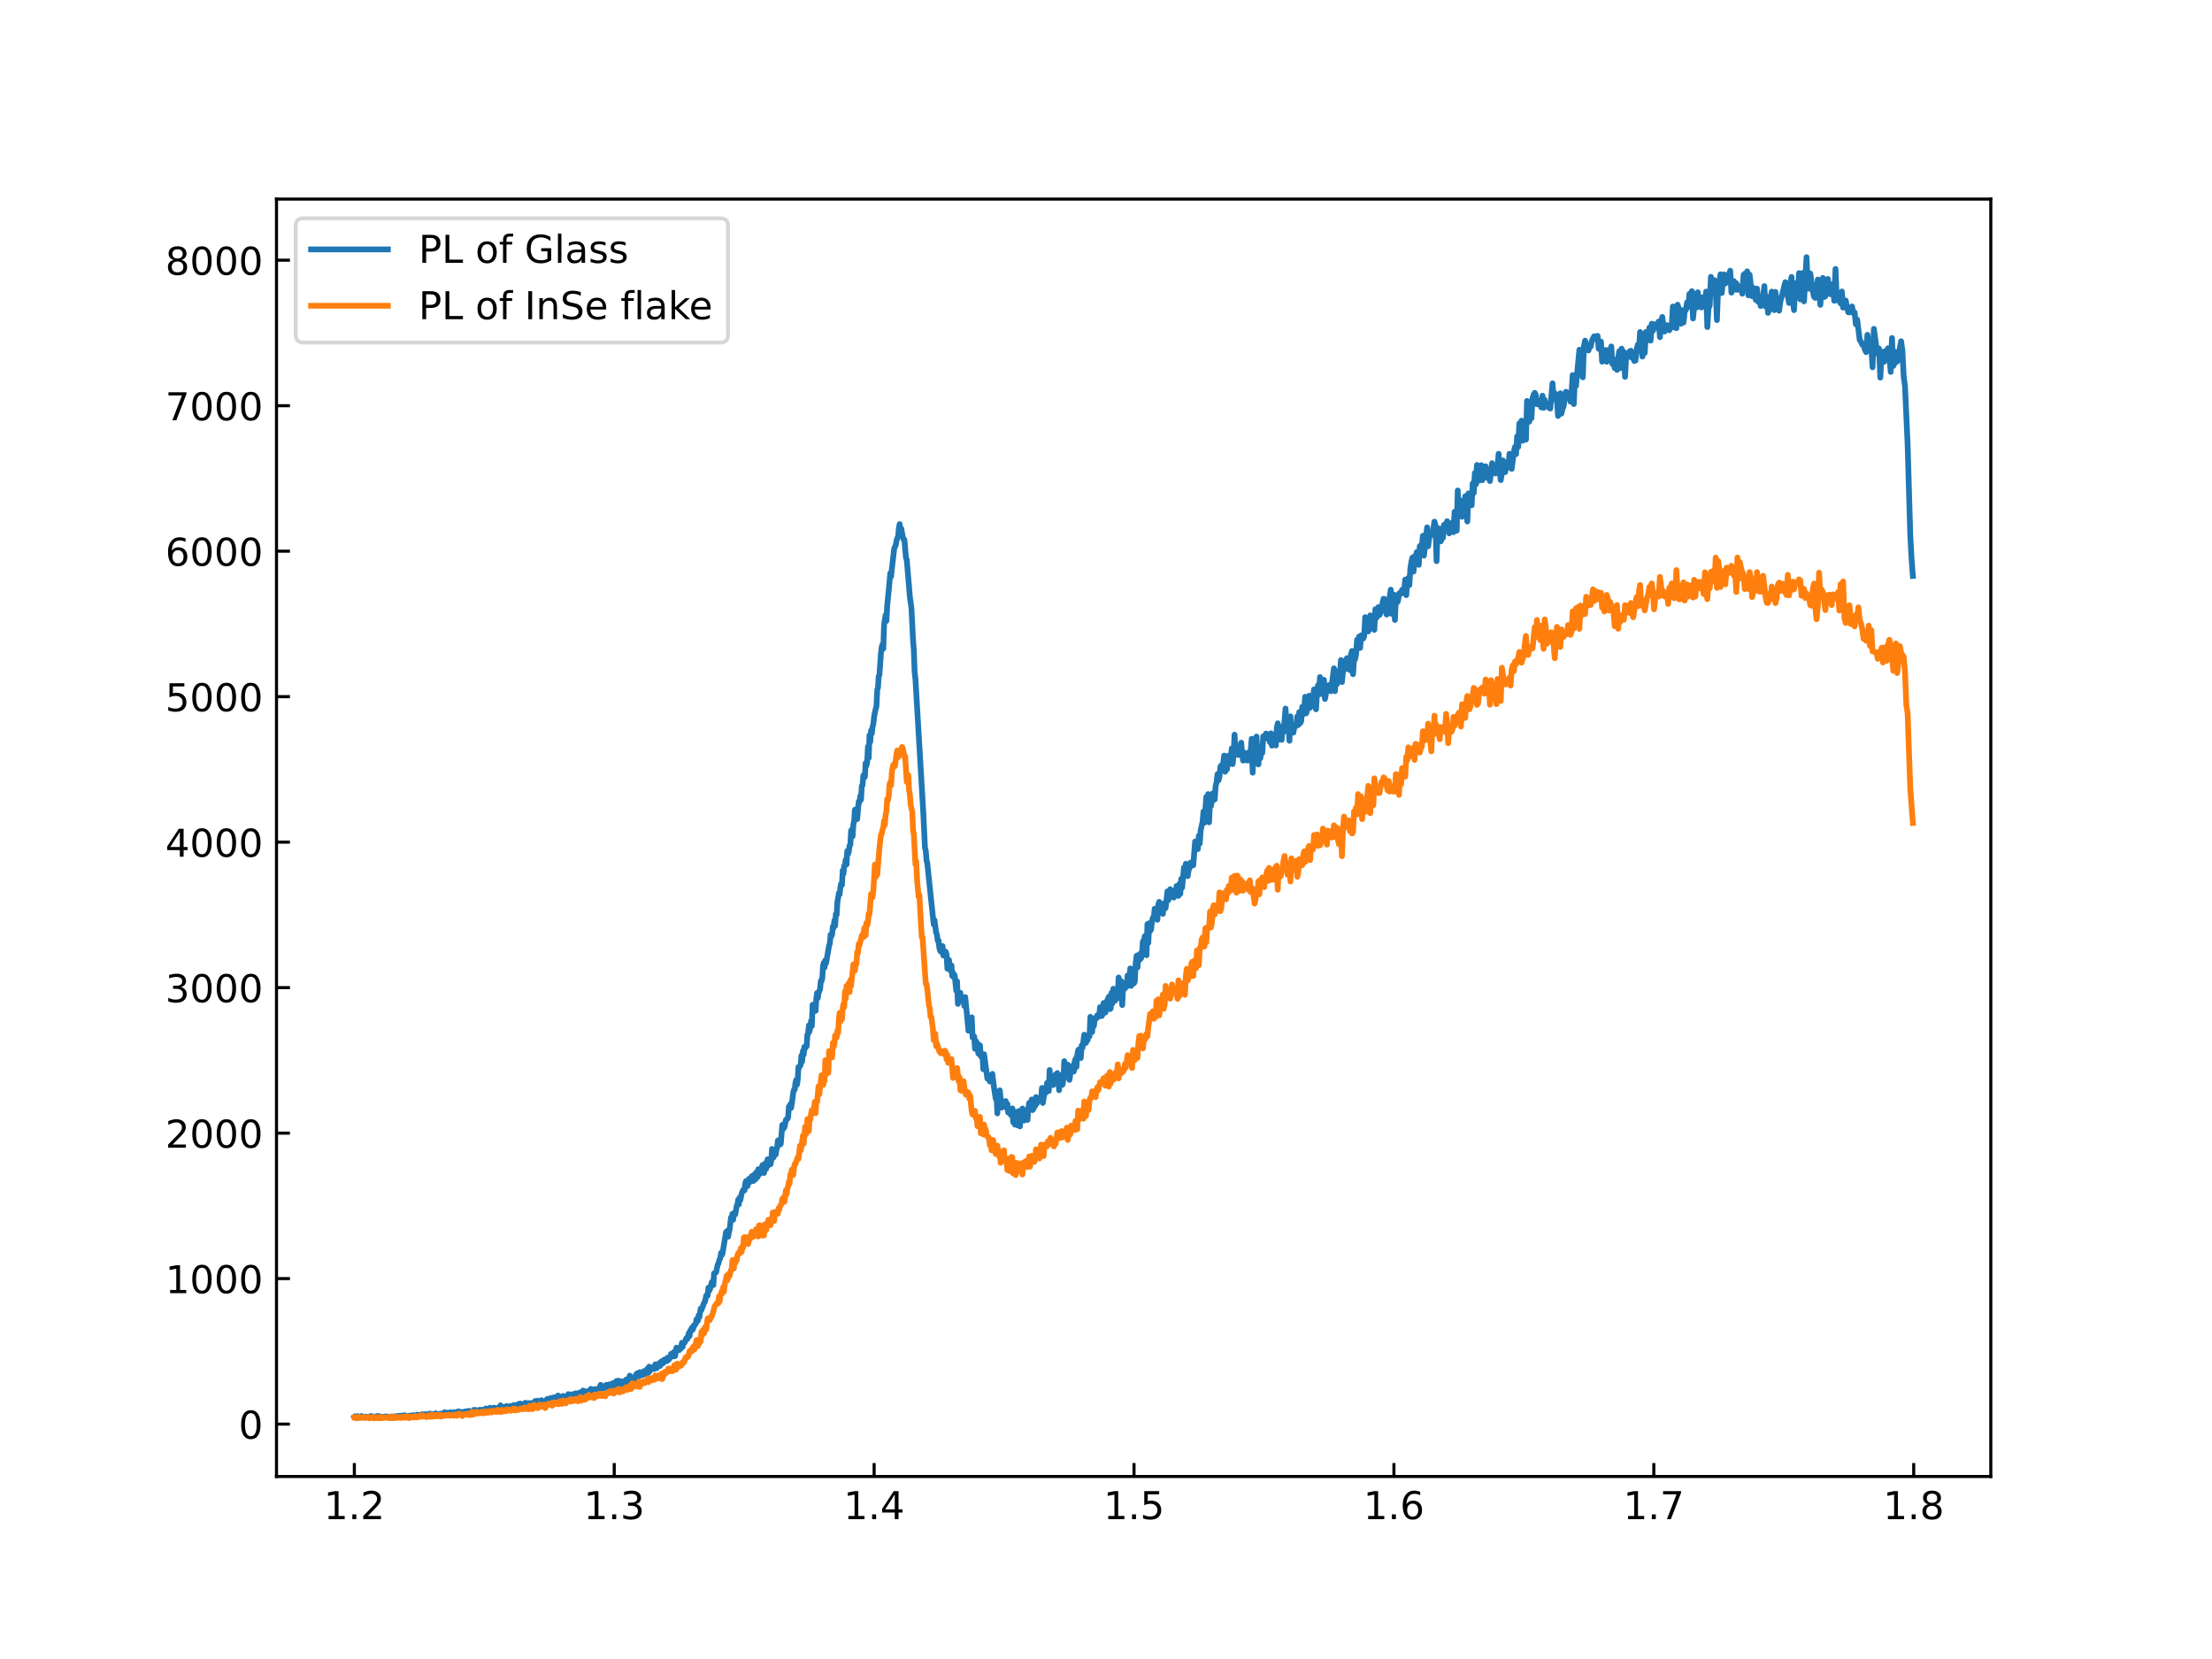 <?xml version="1.0" encoding="utf-8" standalone="no"?>
<!DOCTYPE svg PUBLIC "-//W3C//DTD SVG 1.1//EN"
  "http://www.w3.org/Graphics/SVG/1.1/DTD/svg11.dtd">
<!-- Created with matplotlib (https://matplotlib.org/) -->
<svg height="432pt" version="1.1" viewBox="0 0 576 432" width="576pt" xmlns="http://www.w3.org/2000/svg" xmlns:xlink="http://www.w3.org/1999/xlink">
 <defs>
  <style type="text/css">
*{stroke-linecap:butt;stroke-linejoin:round;}
  </style>
 </defs>
 <g id="figure_1">
  <g id="patch_1">
   <path d="M 0 432 
L 576 432 
L 576 0 
L 0 0 
z
" style="fill:#ffffff;"/>
  </g>
  <g id="axes_1">
   <g id="patch_2">
    <path d="M 72 384.48 
L 518.4 384.48 
L 518.4 51.84 
L 72 51.84 
z
" style="fill:#ffffff;"/>
   </g>
   <g id="matplotlib.axis_1">
    <g id="xtick_1">
     <g id="line2d_1">
      <defs>
       <path d="M 0 0 
L 0 -3.5 
" id="m335829a3f6" style="stroke:#000000;stroke-width:0.8;"/>
      </defs>
      <g>
       <use style="stroke:#000000;stroke-width:0.8;" x="92.271" xlink:href="#m335829a3f6" y="384.48"/>
      </g>
     </g>
     <g id="text_1">
      <!-- 1.2 -->
      <defs>
       <path d="M 12.406 8.297 
L 28.516 8.297 
L 28.516 63.922 
L 10.984 60.406 
L 10.984 69.391 
L 28.422 72.906 
L 38.281 72.906 
L 38.281 8.297 
L 54.391 8.297 
L 54.391 0 
L 12.406 0 
z
" id="DejaVuSans-49"/>
       <path d="M 10.688 12.406 
L 21 12.406 
L 21 0 
L 10.688 0 
z
" id="DejaVuSans-46"/>
       <path d="M 19.188 8.297 
L 53.609 8.297 
L 53.609 0 
L 7.328 0 
L 7.328 8.297 
Q 12.938 14.109 22.625 23.891 
Q 32.328 33.688 34.812 36.531 
Q 39.547 41.844 41.422 45.531 
Q 43.312 49.219 43.312 52.781 
Q 43.312 58.594 39.234 62.25 
Q 35.156 65.922 28.609 65.922 
Q 23.969 65.922 18.812 64.312 
Q 13.672 62.703 7.812 59.422 
L 7.812 69.391 
Q 13.766 71.781 18.938 73 
Q 24.125 74.219 28.422 74.219 
Q 39.75 74.219 46.484 68.547 
Q 53.219 62.891 53.219 53.422 
Q 53.219 48.922 51.531 44.891 
Q 49.859 40.875 45.406 35.406 
Q 44.188 33.984 37.641 27.219 
Q 31.109 20.453 19.188 8.297 
z
" id="DejaVuSans-50"/>
      </defs>
      <g transform="translate(84.319 395.578)scale(0.1 -0.1)">
       <use xlink:href="#DejaVuSans-49"/>
       <use x="63.623" xlink:href="#DejaVuSans-46"/>
       <use x="95.41" xlink:href="#DejaVuSans-50"/>
      </g>
     </g>
    </g>
    <g id="xtick_2">
     <g id="line2d_2">
      <g>
       <use style="stroke:#000000;stroke-width:0.8;" x="159.946" xlink:href="#m335829a3f6" y="384.48"/>
      </g>
     </g>
     <g id="text_2">
      <!-- 1.3 -->
      <defs>
       <path d="M 40.578 39.312 
Q 47.656 37.797 51.625 33 
Q 55.609 28.219 55.609 21.188 
Q 55.609 10.406 48.188 4.484 
Q 40.766 -1.422 27.094 -1.422 
Q 22.516 -1.422 17.656 -0.516 
Q 12.797 0.391 7.625 2.203 
L 7.625 11.719 
Q 11.719 9.328 16.594 8.109 
Q 21.484 6.891 26.812 6.891 
Q 36.078 6.891 40.938 10.547 
Q 45.797 14.203 45.797 21.188 
Q 45.797 27.641 41.281 31.266 
Q 36.766 34.906 28.719 34.906 
L 20.219 34.906 
L 20.219 43.016 
L 29.109 43.016 
Q 36.375 43.016 40.234 45.922 
Q 44.094 48.828 44.094 54.297 
Q 44.094 59.906 40.109 62.906 
Q 36.141 65.922 28.719 65.922 
Q 24.656 65.922 20.016 65.031 
Q 15.375 64.156 9.812 62.312 
L 9.812 71.094 
Q 15.438 72.656 20.344 73.438 
Q 25.25 74.219 29.594 74.219 
Q 40.828 74.219 47.359 69.109 
Q 53.906 64.016 53.906 55.328 
Q 53.906 49.266 50.438 45.094 
Q 46.969 40.922 40.578 39.312 
z
" id="DejaVuSans-51"/>
      </defs>
      <g transform="translate(151.995 395.578)scale(0.1 -0.1)">
       <use xlink:href="#DejaVuSans-49"/>
       <use x="63.623" xlink:href="#DejaVuSans-46"/>
       <use x="95.41" xlink:href="#DejaVuSans-51"/>
      </g>
     </g>
    </g>
    <g id="xtick_3">
     <g id="line2d_3">
      <g>
       <use style="stroke:#000000;stroke-width:0.8;" x="227.622" xlink:href="#m335829a3f6" y="384.48"/>
      </g>
     </g>
     <g id="text_3">
      <!-- 1.4 -->
      <defs>
       <path d="M 37.797 64.312 
L 12.891 25.391 
L 37.797 25.391 
z
M 35.203 72.906 
L 47.609 72.906 
L 47.609 25.391 
L 58.016 25.391 
L 58.016 17.188 
L 47.609 17.188 
L 47.609 0 
L 37.797 0 
L 37.797 17.188 
L 4.891 17.188 
L 4.891 26.703 
z
" id="DejaVuSans-52"/>
      </defs>
      <g transform="translate(219.671 395.578)scale(0.1 -0.1)">
       <use xlink:href="#DejaVuSans-49"/>
       <use x="63.623" xlink:href="#DejaVuSans-46"/>
       <use x="95.41" xlink:href="#DejaVuSans-52"/>
      </g>
     </g>
    </g>
    <g id="xtick_4">
     <g id="line2d_4">
      <g>
       <use style="stroke:#000000;stroke-width:0.8;" x="295.298" xlink:href="#m335829a3f6" y="384.48"/>
      </g>
     </g>
     <g id="text_4">
      <!-- 1.5 -->
      <defs>
       <path d="M 10.797 72.906 
L 49.516 72.906 
L 49.516 64.594 
L 19.828 64.594 
L 19.828 46.734 
Q 21.969 47.469 24.109 47.828 
Q 26.266 48.188 28.422 48.188 
Q 40.625 48.188 47.75 41.5 
Q 54.891 34.812 54.891 23.391 
Q 54.891 11.625 47.562 5.094 
Q 40.234 -1.422 26.906 -1.422 
Q 22.312 -1.422 17.547 -0.641 
Q 12.797 0.141 7.719 1.703 
L 7.719 11.625 
Q 12.109 9.234 16.797 8.062 
Q 21.484 6.891 26.703 6.891 
Q 35.156 6.891 40.078 11.328 
Q 45.016 15.766 45.016 23.391 
Q 45.016 31 40.078 35.438 
Q 35.156 39.891 26.703 39.891 
Q 22.75 39.891 18.812 39.016 
Q 14.891 38.141 10.797 36.281 
z
" id="DejaVuSans-53"/>
      </defs>
      <g transform="translate(287.347 395.578)scale(0.1 -0.1)">
       <use xlink:href="#DejaVuSans-49"/>
       <use x="63.623" xlink:href="#DejaVuSans-46"/>
       <use x="95.41" xlink:href="#DejaVuSans-53"/>
      </g>
     </g>
    </g>
    <g id="xtick_5">
     <g id="line2d_5">
      <g>
       <use style="stroke:#000000;stroke-width:0.8;" x="362.974" xlink:href="#m335829a3f6" y="384.48"/>
      </g>
     </g>
     <g id="text_5">
      <!-- 1.6 -->
      <defs>
       <path d="M 33.016 40.375 
Q 26.375 40.375 22.484 35.828 
Q 18.609 31.297 18.609 23.391 
Q 18.609 15.531 22.484 10.953 
Q 26.375 6.391 33.016 6.391 
Q 39.656 6.391 43.531 10.953 
Q 47.406 15.531 47.406 23.391 
Q 47.406 31.297 43.531 35.828 
Q 39.656 40.375 33.016 40.375 
z
M 52.594 71.297 
L 52.594 62.312 
Q 48.875 64.062 45.094 64.984 
Q 41.312 65.922 37.594 65.922 
Q 27.828 65.922 22.672 59.328 
Q 17.531 52.734 16.797 39.406 
Q 19.672 43.656 24.016 45.922 
Q 28.375 48.188 33.594 48.188 
Q 44.578 48.188 50.953 41.516 
Q 57.328 34.859 57.328 23.391 
Q 57.328 12.156 50.688 5.359 
Q 44.047 -1.422 33.016 -1.422 
Q 20.359 -1.422 13.672 8.266 
Q 6.984 17.969 6.984 36.375 
Q 6.984 53.656 15.188 63.938 
Q 23.391 74.219 37.203 74.219 
Q 40.922 74.219 44.703 73.484 
Q 48.484 72.75 52.594 71.297 
z
" id="DejaVuSans-54"/>
      </defs>
      <g transform="translate(355.022 395.578)scale(0.1 -0.1)">
       <use xlink:href="#DejaVuSans-49"/>
       <use x="63.623" xlink:href="#DejaVuSans-46"/>
       <use x="95.41" xlink:href="#DejaVuSans-54"/>
      </g>
     </g>
    </g>
    <g id="xtick_6">
     <g id="line2d_6">
      <g>
       <use style="stroke:#000000;stroke-width:0.8;" x="430.65" xlink:href="#m335829a3f6" y="384.48"/>
      </g>
     </g>
     <g id="text_6">
      <!-- 1.7 -->
      <defs>
       <path d="M 8.203 72.906 
L 55.078 72.906 
L 55.078 68.703 
L 28.609 0 
L 18.312 0 
L 43.219 64.594 
L 8.203 64.594 
z
" id="DejaVuSans-55"/>
      </defs>
      <g transform="translate(422.698 395.578)scale(0.1 -0.1)">
       <use xlink:href="#DejaVuSans-49"/>
       <use x="63.623" xlink:href="#DejaVuSans-46"/>
       <use x="95.41" xlink:href="#DejaVuSans-55"/>
      </g>
     </g>
    </g>
    <g id="xtick_7">
     <g id="line2d_7">
      <g>
       <use style="stroke:#000000;stroke-width:0.8;" x="498.326" xlink:href="#m335829a3f6" y="384.48"/>
      </g>
     </g>
     <g id="text_7">
      <!-- 1.8 -->
      <defs>
       <path d="M 31.781 34.625 
Q 24.75 34.625 20.719 30.859 
Q 16.703 27.094 16.703 20.516 
Q 16.703 13.922 20.719 10.156 
Q 24.75 6.391 31.781 6.391 
Q 38.812 6.391 42.859 10.172 
Q 46.922 13.969 46.922 20.516 
Q 46.922 27.094 42.891 30.859 
Q 38.875 34.625 31.781 34.625 
z
M 21.922 38.812 
Q 15.578 40.375 12.031 44.719 
Q 8.5 49.078 8.5 55.328 
Q 8.5 64.062 14.719 69.141 
Q 20.953 74.219 31.781 74.219 
Q 42.672 74.219 48.875 69.141 
Q 55.078 64.062 55.078 55.328 
Q 55.078 49.078 51.531 44.719 
Q 48 40.375 41.703 38.812 
Q 48.828 37.156 52.797 32.312 
Q 56.781 27.484 56.781 20.516 
Q 56.781 9.906 50.312 4.234 
Q 43.844 -1.422 31.781 -1.422 
Q 19.734 -1.422 13.25 4.234 
Q 6.781 9.906 6.781 20.516 
Q 6.781 27.484 10.781 32.312 
Q 14.797 37.156 21.922 38.812 
z
M 18.312 54.391 
Q 18.312 48.734 21.844 45.562 
Q 25.391 42.391 31.781 42.391 
Q 38.141 42.391 41.719 45.562 
Q 45.312 48.734 45.312 54.391 
Q 45.312 60.062 41.719 63.234 
Q 38.141 66.406 31.781 66.406 
Q 25.391 66.406 21.844 63.234 
Q 18.312 60.062 18.312 54.391 
z
" id="DejaVuSans-56"/>
      </defs>
      <g transform="translate(490.374 395.578)scale(0.1 -0.1)">
       <use xlink:href="#DejaVuSans-49"/>
       <use x="63.623" xlink:href="#DejaVuSans-46"/>
       <use x="95.41" xlink:href="#DejaVuSans-56"/>
      </g>
     </g>
    </g>
   </g>
   <g id="matplotlib.axis_2">
    <g id="ytick_1">
     <g id="line2d_8">
      <defs>
       <path d="M 0 0 
L 3.5 0 
" id="m32d9ca30bb" style="stroke:#000000;stroke-width:0.8;"/>
      </defs>
      <g>
       <use style="stroke:#000000;stroke-width:0.8;" x="72" xlink:href="#m32d9ca30bb" y="370.83"/>
      </g>
     </g>
     <g id="text_8">
      <!-- 0 -->
      <defs>
       <path d="M 31.781 66.406 
Q 24.172 66.406 20.328 58.906 
Q 16.5 51.422 16.5 36.375 
Q 16.5 21.391 20.328 13.891 
Q 24.172 6.391 31.781 6.391 
Q 39.453 6.391 43.281 13.891 
Q 47.125 21.391 47.125 36.375 
Q 47.125 51.422 43.281 58.906 
Q 39.453 66.406 31.781 66.406 
z
M 31.781 74.219 
Q 44.047 74.219 50.516 64.516 
Q 56.984 54.828 56.984 36.375 
Q 56.984 17.969 50.516 8.266 
Q 44.047 -1.422 31.781 -1.422 
Q 19.531 -1.422 13.062 8.266 
Q 6.594 17.969 6.594 36.375 
Q 6.594 54.828 13.062 64.516 
Q 19.531 74.219 31.781 74.219 
z
" id="DejaVuSans-48"/>
      </defs>
      <g transform="translate(62.138 374.629)scale(0.1 -0.1)">
       <use xlink:href="#DejaVuSans-48"/>
      </g>
     </g>
    </g>
    <g id="ytick_2">
     <g id="line2d_9">
      <g>
       <use style="stroke:#000000;stroke-width:0.8;" x="72" xlink:href="#m32d9ca30bb" y="332.946"/>
      </g>
     </g>
     <g id="text_9">
      <!-- 1000 -->
      <g transform="translate(43.05 336.745)scale(0.1 -0.1)">
       <use xlink:href="#DejaVuSans-49"/>
       <use x="63.623" xlink:href="#DejaVuSans-48"/>
       <use x="127.246" xlink:href="#DejaVuSans-48"/>
       <use x="190.869" xlink:href="#DejaVuSans-48"/>
      </g>
     </g>
    </g>
    <g id="ytick_3">
     <g id="line2d_10">
      <g>
       <use style="stroke:#000000;stroke-width:0.8;" x="72" xlink:href="#m32d9ca30bb" y="295.061"/>
      </g>
     </g>
     <g id="text_10">
      <!-- 2000 -->
      <g transform="translate(43.05 298.861)scale(0.1 -0.1)">
       <use xlink:href="#DejaVuSans-50"/>
       <use x="63.623" xlink:href="#DejaVuSans-48"/>
       <use x="127.246" xlink:href="#DejaVuSans-48"/>
       <use x="190.869" xlink:href="#DejaVuSans-48"/>
      </g>
     </g>
    </g>
    <g id="ytick_4">
     <g id="line2d_11">
      <g>
       <use style="stroke:#000000;stroke-width:0.8;" x="72" xlink:href="#m32d9ca30bb" y="257.177"/>
      </g>
     </g>
     <g id="text_11">
      <!-- 3000 -->
      <g transform="translate(43.05 260.976)scale(0.1 -0.1)">
       <use xlink:href="#DejaVuSans-51"/>
       <use x="63.623" xlink:href="#DejaVuSans-48"/>
       <use x="127.246" xlink:href="#DejaVuSans-48"/>
       <use x="190.869" xlink:href="#DejaVuSans-48"/>
      </g>
     </g>
    </g>
    <g id="ytick_5">
     <g id="line2d_12">
      <g>
       <use style="stroke:#000000;stroke-width:0.8;" x="72" xlink:href="#m32d9ca30bb" y="219.293"/>
      </g>
     </g>
     <g id="text_12">
      <!-- 4000 -->
      <g transform="translate(43.05 223.092)scale(0.1 -0.1)">
       <use xlink:href="#DejaVuSans-52"/>
       <use x="63.623" xlink:href="#DejaVuSans-48"/>
       <use x="127.246" xlink:href="#DejaVuSans-48"/>
       <use x="190.869" xlink:href="#DejaVuSans-48"/>
      </g>
     </g>
    </g>
    <g id="ytick_6">
     <g id="line2d_13">
      <g>
       <use style="stroke:#000000;stroke-width:0.8;" x="72" xlink:href="#m32d9ca30bb" y="181.409"/>
      </g>
     </g>
     <g id="text_13">
      <!-- 5000 -->
      <g transform="translate(43.05 185.208)scale(0.1 -0.1)">
       <use xlink:href="#DejaVuSans-53"/>
       <use x="63.623" xlink:href="#DejaVuSans-48"/>
       <use x="127.246" xlink:href="#DejaVuSans-48"/>
       <use x="190.869" xlink:href="#DejaVuSans-48"/>
      </g>
     </g>
    </g>
    <g id="ytick_7">
     <g id="line2d_14">
      <g>
       <use style="stroke:#000000;stroke-width:0.8;" x="72" xlink:href="#m32d9ca30bb" y="143.524"/>
      </g>
     </g>
     <g id="text_14">
      <!-- 6000 -->
      <g transform="translate(43.05 147.323)scale(0.1 -0.1)">
       <use xlink:href="#DejaVuSans-54"/>
       <use x="63.623" xlink:href="#DejaVuSans-48"/>
       <use x="127.246" xlink:href="#DejaVuSans-48"/>
       <use x="190.869" xlink:href="#DejaVuSans-48"/>
      </g>
     </g>
    </g>
    <g id="ytick_8">
     <g id="line2d_15">
      <g>
       <use style="stroke:#000000;stroke-width:0.8;" x="72" xlink:href="#m32d9ca30bb" y="105.64"/>
      </g>
     </g>
     <g id="text_15">
      <!-- 7000 -->
      <g transform="translate(43.05 109.439)scale(0.1 -0.1)">
       <use xlink:href="#DejaVuSans-55"/>
       <use x="63.623" xlink:href="#DejaVuSans-48"/>
       <use x="127.246" xlink:href="#DejaVuSans-48"/>
       <use x="190.869" xlink:href="#DejaVuSans-48"/>
      </g>
     </g>
    </g>
    <g id="ytick_9">
     <g id="line2d_16">
      <g>
       <use style="stroke:#000000;stroke-width:0.8;" x="72" xlink:href="#m32d9ca30bb" y="67.756"/>
      </g>
     </g>
     <g id="text_16">
      <!-- 8000 -->
      <g transform="translate(43.05 71.555)scale(0.1 -0.1)">
       <use xlink:href="#DejaVuSans-56"/>
       <use x="63.623" xlink:href="#DejaVuSans-48"/>
       <use x="127.246" xlink:href="#DejaVuSans-48"/>
       <use x="190.869" xlink:href="#DejaVuSans-48"/>
      </g>
     </g>
    </g>
   </g>
   <g id="line2d_17">
    <path clip-path="url(#pdd591e8292)" d="M 498.109 149.965 
L 497.764 145.532 
L 497.426 139.205 
L 496.742 115.755 
L 496.059 100.563 
L 495.72 98.101 
L 495.382 91.358 
L 495.043 88.857 
L 494.705 90.638 
L 494.36 93.29 
L 494.021 94.161 
L 493.683 91.698 
L 493.345 94.578 
L 493.006 95.297 
L 492.668 88.024 
L 492.33 96.851 
L 491.991 92.57 
L 491.653 90.676 
L 491.314 91.282 
L 490.976 91.395 
L 490.644 94.199 
L 490.306 91.623 
L 489.968 92.153 
L 489.629 98.328 
L 489.291 90.751 
L 488.959 92.077 
L 488.621 90.448 
L 487.951 85.637 
L 487.613 95.638 
L 487.281 90.259 
L 486.604 89.728 
L 486.273 87.19 
L 485.941 91.698 
L 485.603 91.017 
L 485.271 89.728 
L 484.933 89.766 
L 484.601 88.971 
L 484.269 88.554 
L 483.599 83.212 
L 483.268 84.463 
L 482.936 81.356 
L 482.598 81.508 
L 482.266 79.803 
L 481.935 81.015 
L 481.603 81.356 
L 481.271 81.318 
L 480.608 78.25 
L 480.277 78.553 
L 479.945 80.106 
L 479.613 75.901 
L 479.282 79.007 
L 478.618 76.772 
L 478.287 78.212 
L 477.962 70.029 
L 477.63 78.325 
L 477.299 73.931 
L 476.967 76.621 
L 476.642 76.621 
L 476.311 76.09 
L 475.979 72.643 
L 475.654 73.969 
L 475.323 77.151 
L 474.998 77.34 
L 474.666 72.377 
L 474.341 75.219 
L 474.01 79.386 
L 473.685 75.446 
L 473.353 72.794 
L 473.028 76.355 
L 472.697 77.568 
L 472.372 77.265 
L 472.047 75.787 
L 471.391 71.203 
L 471.066 75.181 
L 470.741 74.347 
L 470.416 66.96 
L 469.76 78.477 
L 469.435 71.089 
L 469.11 71.241 
L 468.785 77.946 
L 468.46 71.127 
L 468.135 76.999 
L 467.811 75.901 
L 467.486 73.741 
L 467.161 80.75 
L 466.836 78.325 
L 466.511 72.112 
L 466.186 74.082 
L 465.868 78.894 
L 465.543 77.189 
L 465.219 76.355 
L 464.894 73.476 
L 463.926 77.302 
L 463.608 78.477 
L 463.283 80.901 
L 462.958 77.643 
L 462.64 78.931 
L 462.315 76.014 
L 461.997 80.75 
L 461.672 76.772 
L 461.354 75.939 
L 460.711 80.485 
L 460.393 81.47 
L 460.069 77.265 
L 459.75 79.803 
L 459.432 74.499 
L 459.114 77.189 
L 458.789 77.568 
L 458.471 79.689 
L 458.153 77.189 
L 457.835 78.59 
L 457.517 75.146 
L 457.192 78.104 
L 456.556 74.967 
L 456.238 77.13 
L 455.602 71.529 
L 455.284 76.912 
L 454.966 70.664 
L 454.648 72.221 
L 454.336 71.277 
L 454.018 71.583 
L 453.7 76.474 
L 453.382 74.773 
L 453.064 74.549 
L 452.753 74.817 
L 452.435 75.464 
L 452.117 73.763 
L 451.799 75.433 
L 451.487 73.201 
L 451.169 74.076 
L 450.858 76.2 
L 450.54 70.483 
L 450.222 71.51 
L 449.91 71.929 
L 449.592 73.259 
L 449.281 73.83 
L 448.963 71.447 
L 448.652 72.928 
L 448.34 76.303 
L 448.022 71.419 
L 447.711 73.771 
L 447.4 74.721 
L 447.082 83.362 
L 446.77 75.258 
L 446.459 72.951 
L 446.148 76.174 
L 445.518 72.089 
L 445.207 79.556 
L 444.896 80.241 
L 444.584 85.169 
L 444.273 75.929 
L 443.962 79.531 
L 443.65 78.966 
L 443.339 77.416 
L 443.028 80.071 
L 442.716 77.385 
L 442.405 79.585 
L 442.094 76.103 
L 441.782 80.085 
L 441.471 76.527 
L 440.855 82.936 
L 440.544 75.817 
L 440.233 79.04 
L 439.921 76.505 
L 439.617 79.956 
L 439.306 78.747 
L 438.994 80.72 
L 438.69 81.14 
L 438.378 83.985 
L 438.074 80.768 
L 437.763 84.295 
L 437.451 80.812 
L 437.147 80.399 
L 436.842 79.342 
L 436.531 85.445 
L 436.226 81.697 
L 435.915 85.262 
L 435.61 79.81 
L 435.299 85.116 
L 434.995 85.044 
L 434.69 85.995 
L 434.386 85.467 
L 434.074 84.675 
L 433.77 85.171 
L 433.465 86.311 
L 433.161 85.026 
L 432.856 82.529 
L 432.545 84.048 
L 432.24 87.801 
L 431.936 83.713 
L 431.327 85.235 
L 431.022 84.405 
L 430.717 85.09 
L 430.413 86.154 
L 430.108 84.301 
L 429.804 88.699 
L 429.499 85.293 
L 429.202 88.289 
L 428.897 86.966 
L 428.592 86.439 
L 428.288 91.898 
L 427.983 89.514 
L 427.686 92.852 
L 427.077 86.456 
L 426.779 91.005 
L 426.474 89.758 
L 426.17 91.05 
L 425.872 93.894 
L 425.567 94.011 
L 425.27 92.044 
L 424.965 93.184 
L 424.667 91.331 
L 424.363 91.486 
L 424.065 91.982 
L 423.76 93.046 
L 423.463 92.443 
L 423.158 98.129 
L 422.86 91.654 
L 422.563 91.695 
L 422.258 90.789 
L 421.96 95.869 
L 421.662 91.44 
L 421.365 93.11 
L 421.06 96.334 
L 420.762 93.95 
L 420.465 95.848 
L 420.167 93.616 
L 419.869 94.794 
L 419.571 90.213 
L 419.274 93.095 
L 418.969 91.091 
L 418.671 94.011 
L 418.373 94.204 
L 418.076 91.139 
L 417.785 91.483 
L 417.487 92.585 
L 417.189 94.179 
L 416.891 88.954 
L 416.594 90.928 
L 416.296 90.817 
L 415.998 87.449 
L 415.7 88.324 
L 415.409 87.683 
L 415.111 87.572 
L 414.523 88.716 
L 414.225 90.234 
L 413.927 90.238 
L 413.636 91.264 
L 413.338 90.926 
L 412.75 88.698 
L 412.452 90.179 
L 412.161 98.251 
L 411.863 97.535 
L 411.572 96.401 
L 411.274 91.063 
L 410.692 97.055 
L 410.394 100.468 
L 410.103 98.463 
L 409.812 105.21 
L 409.515 97.675 
L 409.224 102.489 
L 408.933 104.576 
L 408.635 102.61 
L 408.344 102.234 
L 408.053 103.525 
L 407.762 102.013 
L 407.471 103.418 
L 407.18 105.732 
L 406.889 106.418 
L 406.591 107.709 
L 406.3 102.408 
L 406.009 106.162 
L 405.718 108.325 
L 405.427 104.237 
L 405.136 104.164 
L 404.845 102.349 
L 404.561 103.792 
L 404.27 99.817 
L 403.688 106.378 
L 403.397 106.23 
L 403.106 105.551 
L 402.531 105.671 
L 402.239 104.121 
L 401.948 106.209 
L 401.664 103.029 
L 401.373 106.101 
L 401.082 105.461 
L 400.798 104.29 
L 400.507 105.202 
L 400.223 105.243 
L 399.932 102.86 
L 399.648 102.295 
L 399.357 102.753 
L 399.072 103.703 
L 398.781 108.934 
L 398.497 106.362 
L 398.206 109.812 
L 397.922 109.21 
L 397.631 104.401 
L 397.347 114.482 
L 397.062 110.28 
L 396.771 113.466 
L 396.487 114.757 
L 396.203 109.533 
L 395.919 111.278 
L 395.628 110.259 
L 395.343 116.362 
L 395.059 113.637 
L 394.775 118.262 
L 394.491 116.409 
L 394.206 117.663 
L 393.638 122.102 
L 393.354 119.074 
L 393.069 118.168 
L 392.785 121.316 
L 392.501 121.85 
L 392.217 121.399 
L 391.932 122.955 
L 391.648 120.761 
L 391.364 119.893 
L 391.08 123.268 
L 390.796 125.014 
L 390.511 122.972 
L 390.234 118.163 
L 389.95 121.652 
L 389.381 123.288 
L 389.104 122.117 
L 388.819 122.764 
L 388.535 120.608 
L 387.973 125.274 
L 387.696 124.065 
L 387.412 124.485 
L 387.127 124.11 
L 386.85 121.423 
L 386.566 123.283 
L 386.288 123.248 
L 386.004 125.032 
L 385.727 121.133 
L 385.449 123.902 
L 385.165 125.156 
L 384.887 122.621 
L 384.603 121.071 
L 384.326 126.113 
L 384.048 123.161 
L 383.771 128.355 
L 383.487 125.857 
L 383.209 131.581 
L 382.932 130.6 
L 382.654 129.049 
L 382.37 128.485 
L 382.092 135.8 
L 381.537 129.214 
L 381.26 133.877 
L 380.983 133.123 
L 380.705 134.566 
L 380.428 130.364 
L 380.15 133.815 
L 379.873 134.007 
L 379.595 127.722 
L 379.318 138.181 
L 379.04 137.881 
L 378.763 133.263 
L 378.485 138.57 
L 378.208 136.073 
L 377.66 136.913 
L 377.382 138.886 
L 377.105 136.275 
L 376.827 135.711 
L 376.557 137.608 
L 376.279 136.513 
L 376.002 136.705 
L 375.731 140.043 
L 375.453 140.235 
L 375.176 140.958 
L 374.905 137.666 
L 374.628 139.336 
L 374.357 137.521 
L 374.08 146.124 
L 373.802 136.846 
L 373.531 135.826 
L 372.983 139.204 
L 372.713 139.321 
L 372.435 139.097 
L 372.164 139.972 
L 371.887 142.248 
L 371.616 137.326 
L 370.797 144.686 
L 370.527 139.499 
L 369.978 144.544 
L 369.708 142.199 
L 369.437 147.089 
L 369.166 146.941 
L 368.896 143.762 
L 368.625 146.872 
L 368.354 144.829 
L 368.083 148.848 
L 367.806 145.177 
L 367.535 146.241 
L 367.265 147.911 
L 366.994 152.347 
L 366.723 150.494 
L 366.453 151.141 
L 366.189 154.971 
L 365.918 150.92 
L 365.647 153.651 
L 365.376 154.45 
L 365.106 153.582 
L 364.835 154.571 
L 364.564 154.347 
L 364.3 154.615 
L 364.03 156.512 
L 363.759 156.933 
L 363.488 155.913 
L 363.224 161.447 
L 362.954 154.821 
L 362.683 158.878 
L 362.419 159.866 
L 362.148 153.543 
L 361.884 155.402 
L 361.614 159.27 
L 361.343 158.553 
L 361.079 160.034 
L 360.808 156.325 
L 360.544 155.987 
L 360.274 155.915 
L 360.01 156.978 
L 359.739 159.103 
L 359.211 160.171 
L 358.94 158.09 
L 358.677 158.548 
L 358.413 160.901 
L 358.142 158.631 
L 357.878 164.014 
L 357.614 163.714 
L 356.815 160.238 
L 356.552 163.84 
L 356.288 164.412 
L 356.024 163.582 
L 355.753 164.04 
L 355.489 160.709 
L 355.225 165.713 
L 354.961 166.285 
L 354.697 165.455 
L 354.433 165.458 
L 354.169 168.72 
L 353.905 165.768 
L 353.641 168.878 
L 353.378 166.608 
L 353.114 170.4 
L 352.85 171.691 
L 352.586 171.581 
L 352.329 175.562 
L 352.065 169.503 
L 351.801 170.34 
L 351.537 174.511 
L 351.016 172.737 
L 350.752 171.376 
L 350.488 171.834 
L 350.224 174.338 
L 349.967 173.962 
L 349.703 174.799 
L 349.439 177.606 
L 349.182 171.889 
L 348.918 175.756 
L 348.661 177.427 
L 348.397 174.778 
L 348.133 178.153 
L 347.875 174.898 
L 347.612 179.978 
L 347.354 174.033 
L 346.576 179.991 
L 346.312 179.35 
L 346.055 178.406 
L 345.791 179.243 
L 345.534 179.322 
L 345.013 182.018 
L 344.756 177.021 
L 344.498 180.813 
L 344.241 177.482 
L 343.977 180.592 
L 343.72 176.315 
L 343.463 180.826 
L 343.206 178.443 
L 342.949 180.34 
L 342.685 184.7 
L 342.428 183.567 
L 342.17 179.517 
L 341.656 183.198 
L 341.399 182.974 
L 341.142 184.303 
L 340.885 181.162 
L 340.37 184.957 
L 340.113 185.756 
L 339.856 181.44 
L 339.599 185.005 
L 339.348 185.993 
L 339.091 184.064 
L 338.834 187.78 
L 338.577 188.314 
L 338.32 185.438 
L 338.062 188.775 
L 337.812 186.543 
L 337.555 189.047 
L 337.298 188.974 
L 337.041 189.357 
L 336.79 190.762 
L 336.533 189.628 
L 336.276 190.389 
L 336.025 186.529 
L 335.768 192.896 
L 335.518 188.846 
L 335.261 187.864 
L 335.01 188.929 
L 334.753 184.499 
L 334.246 190.605 
L 333.995 189.207 
L 333.738 192.658 
L 333.488 190.615 
L 333.23 192.588 
L 332.98 190.887 
L 332.723 188.352 
L 332.472 189.643 
L 332.222 194.117 
L 331.965 191.544 
L 331.714 193.404 
L 331.464 191.929 
L 331.214 194.168 
L 330.957 190.951 
L 330.706 193.303 
L 330.456 191.526 
L 329.948 192.328 
L 329.698 191.005 
L 329.197 191.884 
L 328.947 191.735 
L 328.696 196.057 
L 328.446 195.151 
L 328.195 197.428 
L 327.945 194.628 
L 327.695 199.063 
L 327.444 196.453 
L 327.194 191.796 
L 326.943 197.52 
L 326.693 194.682 
L 326.443 194.647 
L 326.192 201.205 
L 325.942 192.381 
L 325.448 198.032 
L 325.197 195.914 
L 324.947 197.736 
L 324.697 198.042 
L 324.453 197.098 
L 324.202 197.14 
L 323.952 195.93 
L 323.702 198.055 
L 323.458 196.505 
L 323.208 193.402 
L 322.714 195.644 
L 322.463 196.594 
L 322.22 196.484 
L 321.969 194.101 
L 321.719 195.354 
L 321.475 191.304 
L 321.225 196.649 
L 320.981 198.963 
L 320.731 194.912 
L 320.487 198.174 
L 320.237 196.624 
L 319.993 199.014 
L 319.749 196.934 
L 319.499 200.347 
L 319.255 196.865 
L 319.012 200.959 
L 318.761 196.757 
L 318.274 200.704 
L 318.024 199.305 
L 317.78 199.65 
L 317.536 202.267 
L 317.293 203.18 
L 317.042 201.592 
L 316.799 203.717 
L 316.555 204.591 
L 316.311 208.156 
L 316.068 208.311 
L 315.824 206.571 
L 315.337 209.912 
L 315.087 208.703 
L 314.843 214.123 
L 314.599 206.777 
L 314.356 212.084 
L 314.112 207.503 
L 313.632 214.216 
L 313.388 211.302 
L 313.144 214.07 
L 312.657 216.123 
L 312.413 219.649 
L 312.17 217.645 
L 311.926 221.096 
L 311.689 220.871 
L 311.446 219.17 
L 311.202 219.136 
L 310.721 225.317 
L 310.234 224.566 
L 309.991 224.645 
L 309.754 226.126 
L 309.51 226.546 
L 309.273 228.14 
L 309.03 225.037 
L 308.786 224.927 
L 308.549 228.112 
L 308.305 225.881 
L 307.825 231.153 
L 307.588 228.845 
L 307.344 232.751 
L 307.108 230.178 
L 306.864 233.288 
L 306.627 230.677 
L 306.383 230.718 
L 306.147 232.691 
L 305.91 231.937 
L 305.666 233.721 
L 305.192 232.136 
L 304.949 232.557 
L 304.712 231.537 
L 304.475 233.586 
L 304.238 234.385 
L 303.994 232.115 
L 303.521 236.44 
L 303.284 235.156 
L 303.047 235.955 
L 302.81 237.966 
L 302.567 235.848 
L 301.856 234.835 
L 301.619 235.52 
L 301.382 239.501 
L 301.145 236.663 
L 300.908 239.053 
L 300.672 236.632 
L 300.435 239.097 
L 300.198 238.987 
L 299.961 240.051 
L 299.724 242.1 
L 299.487 242.444 
L 299.25 240.402 
L 299.02 245.519 
L 298.783 240.636 
L 298.547 248.746 
L 298.073 243.79 
L 297.843 245.763 
L 297.606 245.123 
L 297.369 248.308 
L 297.132 249.562 
L 296.902 248.353 
L 296.665 250.061 
L 296.428 248.662 
L 296.198 251.924 
L 295.961 248.896 
L 295.724 250.869 
L 295.494 255.646 
L 295.258 256.066 
L 294.791 253.08 
L 294.56 256.72 
L 294.324 252.177 
L 294.094 254.529 
L 293.857 254.684 
L 293.627 254.006 
L 293.39 256.888 
L 292.923 257.387 
L 292.463 256.75 
L 292.226 261.716 
L 291.996 255.506 
L 291.765 258.351 
L 291.529 259.377 
L 291.298 254.531 
L 291.068 259.005 
L 290.832 260.069 
L 290.601 259.656 
L 290.371 260.568 
L 290.141 260.344 
L 289.911 257.468 
L 289.674 261.297 
L 289.444 258.497 
L 289.214 262.63 
L 288.984 262.785 
L 288.754 259.53 
L 288.294 260.598 
L 288.064 260.942 
L 287.833 263.673 
L 287.373 261.179 
L 287.143 263.986 
L 286.913 264.557 
L 286.683 264.561 
L 286.453 262.253 
L 286.223 264.681 
L 285.993 264.381 
L 285.763 264.346 
L 285.533 265.183 
L 285.302 264.997 
L 285.072 265.19 
L 284.849 267.163 
L 284.619 266.333 
L 284.389 268.723 
L 284.159 267.173 
L 283.935 264.79 
L 283.705 269.832 
L 283.475 269.456 
L 283.245 270.785 
L 283.022 270.675 
L 282.792 271.549 
L 282.562 270.757 
L 282.338 269.435 
L 281.885 272.813 
L 281.655 272.248 
L 281.425 275.509 
L 280.971 273.243 
L 280.748 273.473 
L 280.518 274.765 
L 280.294 277.837 
L 280.064 275.756 
L 279.841 276.442 
L 279.618 279.021 
L 279.388 278.797 
L 279.164 277.588 
L 278.934 278.084 
L 278.487 281.197 
L 278.257 277.753 
L 278.034 277.226 
L 277.811 278.82 
L 277.581 278.71 
L 277.357 280.456 
L 277.134 276.33 
L 276.911 280.993 
L 276.681 282.473 
L 276.457 281.151 
L 276.234 280.775 
L 276.011 279.983 
L 275.787 283.888 
L 275.564 280.331 
L 275.334 279.424 
L 275.11 279.844 
L 274.887 279.772 
L 274.44 281.9 
L 274.217 282.548 
L 273.994 281.755 
L 273.77 281.569 
L 273.547 282.33 
L 273.324 278.621 
L 273.1 284.079 
L 272.877 282.681 
L 272.654 282.002 
L 272.43 284.468 
L 272.207 283.183 
L 271.544 287.209 
L 271.321 283.31 
L 271.097 286.269 
L 270.874 285.817 
L 270.657 286.464 
L 270.434 286.581 
L 270.211 286.358 
L 269.987 287.346 
L 269.771 285.682 
L 269.547 287.996 
L 269.324 288.265 
L 268.884 289.067 
L 268.661 286.305 
L 268.444 287.861 
L 268.221 288.243 
L 268.004 287.186 
L 267.781 288.515 
L 267.558 291.625 
L 267.341 291.553 
L 267.118 289.169 
L 266.901 291.18 
L 266.678 291.79 
L 266.461 289.293 
L 266.238 288.652 
L 266.022 291.497 
L 265.805 290.704 
L 265.582 293.321 
L 265.365 289.309 
L 265.142 289.464 
L 264.925 293.028 
L 264.485 289.55 
L 264.269 292.849 
L 264.052 290.276 
L 263.829 292.211 
L 263.612 288.616 
L 263.396 289.149 
L 263.179 290.289 
L 262.956 288.967 
L 262.739 289.235 
L 262.523 289.693 
L 262.306 287.461 
L 262.09 288.487 
L 261.873 286.71 
L 261.65 286.865 
L 261.433 288.081 
L 261 287.026 
L 260.783 288.431 
L 260.35 283.93 
L 260.134 286.168 
L 259.917 285.679 
L 259.701 289.925 
L 259.484 284.625 
L 259.268 286.068 
L 258.834 283.195 
L 258.401 279.64 
L 257.758 281.62 
L 257.325 280.036 
L 257.109 280.873 
L 256.249 274.521 
L 256.039 278.426 
L 255.823 274.604 
L 255.606 274.948 
L 255.396 275.027 
L 255.18 272.189 
L 254.963 274.314 
L 254.754 274.355 
L 254.537 271.668 
L 254.32 271.71 
L 254.111 271.069 
L 253.894 273.118 
L 253.684 269.901 
L 253.258 270.173 
L 253.041 264.91 
L 252.832 266.543 
L 252.615 267.076 
L 252.405 265.981 
L 252.189 268.409 
L 251.343 259.632 
L 251.126 261.947 
L 250.707 259.756 
L 250.49 260.328 
L 250.28 260.293 
L 250.07 258.516 
L 249.854 259.125 
L 249.644 259.185 
L 249.434 261.416 
L 249.224 255.547 
L 249.015 258.027 
L 248.588 253.937 
L 248.378 254.495 
L 248.169 253.292 
L 247.959 254.168 
L 247.749 251.379 
L 247.533 252.767 
L 247.323 252.362 
L 247.113 249.96 
L 246.693 252.249 
L 246.484 248.533 
L 246.274 247.859 
L 246.064 248.532 
L 245.854 247.595 
L 245.644 248.82 
L 245.435 246.344 
L 245.225 247.829 
L 245.015 247.825 
L 244.805 247.554 
L 244.602 246.854 
L 244.392 244.881 
L 244.183 244.973 
L 243.973 243.333 
L 243.763 242.861 
L 243.343 239.602 
L 243.14 240.722 
L 241.888 228.889 
L 241.476 224.856 
L 241.266 223.972 
L 241.063 221.491 
L 240.853 220.674 
L 240.44 211.913 
L 239.608 197.679 
L 238.376 176.795 
L 238.166 174.897 
L 237.963 169.338 
L 237.753 166.714 
L 237.341 158.399 
L 236.934 155.485 
L 236.116 145.72 
L 235.906 145.233 
L 235.5 140.523 
L 235.29 140.499 
L 235.087 139.846 
L 234.681 137.627 
L 234.478 139.368 
L 234.275 136.48 
L 234.065 137.471 
L 233.862 139.857 
L 233.659 140.114 
L 233.456 140.77 
L 233.253 141.959 
L 232.847 142.834 
L 232.238 148.166 
L 232.035 150.121 
L 231.832 149.256 
L 231.426 153.736 
L 231.02 157.718 
L 230.817 161.695 
L 230.614 160.144 
L 230.208 162.732 
L 230.011 168.921 
L 229.808 167.806 
L 229.605 168.41 
L 229.402 170.011 
L 228.996 175.822 
L 228.8 176.125 
L 228.631 179.007 
L 228.428 179.69 
L 228.225 183.973 
L 228.022 184.618 
L 227.622 186.552 
L 227.419 188.524 
L 227.216 189.283 
L 227.013 191.027 
L 226.817 190.233 
L 226.614 193.151 
L 226.411 191.448 
L 226.215 197.359 
L 226.012 194.406 
L 225.809 198.347 
L 225.612 199.371 
L 225.409 198.69 
L 225.213 202.291 
L 225.01 202.444 
L 224.807 201.915 
L 224.611 204.454 
L 224.408 204.645 
L 224.211 208.208 
L 224.008 207.299 
L 223.812 208.854 
L 223.609 208.742 
L 223.21 213.291 
L 222.811 210.755 
L 222.614 210.87 
L 222.418 213.827 
L 222.215 214.661 
L 222.019 217.769 
L 221.816 216.028 
L 221.619 216.332 
L 221.423 220.008 
L 221.22 220.237 
L 221.024 221.792 
L 220.828 222.399 
L 220.625 221.605 
L 220.428 225.129 
L 220.232 223.843 
L 220.029 225.321 
L 219.833 225.474 
L 219.637 227.522 
L 219.44 226.652 
L 219.244 230.441 
L 219.041 230.102 
L 218.845 230.974 
L 218.648 232.87 
L 218.452 232.53 
L 218.053 234.958 
L 217.857 238.217 
L 217.66 237.991 
L 217.464 241.061 
L 217.268 239.698 
L 217.072 241.594 
L 216.875 241.254 
L 216.679 243.302 
L 216.483 243.795 
L 216.287 243.38 
L 216.09 245.692 
L 215.894 246.224 
L 215.109 250.813 
L 214.913 250.057 
L 214.717 251.915 
L 214.52 250.704 
L 214.324 251.387 
L 214.128 254.684 
L 213.938 255.444 
L 213.742 255.369 
L 213.546 257.606 
L 213.153 258.518 
L 212.957 259.882 
L 212.767 258.558 
L 212.571 259.999 
L 212.375 263.22 
L 211.982 261.897 
L 211.793 263.49 
L 211.597 261.635 
L 211.4 267.167 
L 211.211 265.805 
L 210.818 268.535 
L 210.629 267.021 
L 210.433 269.22 
L 210.236 269.41 
L 210.047 272.443 
L 209.851 272.52 
L 209.654 273.014 
L 209.465 272.598 
L 209.269 274.645 
L 209.079 273.661 
L 208.883 276.391 
L 208.693 274.839 
L 208.497 277.302 
L 208.111 277.911 
L 207.922 277.837 
L 207.726 281.172 
L 207.536 282.424 
L 207.34 281.213 
L 207.15 281.82 
L 206.954 283.716 
L 206.765 283.717 
L 206.575 284.4 
L 206.189 287.434 
L 205.993 288.496 
L 205.804 287.55 
L 205.614 288.12 
L 205.418 288.197 
L 205.228 290.926 
L 205.039 291.382 
L 204.849 291.421 
L 204.653 291.612 
L 204.274 293.546 
L 204.085 292.715 
L 203.888 294.08 
L 203.699 292.945 
L 203.32 297.834 
L 203.13 298.025 
L 202.934 297.61 
L 202.745 296.891 
L 202.555 297.006 
L 202.366 298.826 
L 202.176 299.358 
L 201.987 300.647 
L 201.797 299.815 
L 201.411 301.409 
L 201.222 299.819 
L 201.032 299.176 
L 200.843 302.17 
L 200.653 303.157 
L 200.464 301.946 
L 200.274 303.046 
L 200.085 303.464 
L 199.895 301.874 
L 199.517 304.377 
L 199.334 302.863 
L 199.144 303.736 
L 198.955 305.442 
L 198.765 304.913 
L 198.576 303.361 
L 198.197 304.425 
L 198.007 305.563 
L 197.818 304.73 
L 197.635 305.868 
L 197.446 304.468 
L 197.256 306.515 
L 197.067 305.569 
L 196.877 305.343 
L 196.694 307.125 
L 196.505 306.823 
L 196.315 305.916 
L 196.126 307.546 
L 195.943 307.434 
L 195.754 306.298 
L 195.564 307.323 
L 195.382 306.869 
L 195.192 307.894 
L 195.003 306.986 
L 194.63 308.883 
L 194.441 308.619 
L 194.258 307.56 
L 194.069 308.091 
L 193.886 309.949 
L 193.696 309.988 
L 193.514 309.876 
L 193.135 310.75 
L 192.762 312.533 
L 192.58 311.89 
L 192.39 313.634 
L 192.208 312.423 
L 192.018 313.826 
L 191.835 313.979 
L 191.463 316.217 
L 191.28 315.802 
L 191.091 316.296 
L 190.908 317.623 
L 190.719 316.071 
L 190.536 317.361 
L 190.353 317.021 
L 189.981 320.244 
L 189.798 320.889 
L 189.609 322.027 
L 189.426 320.475 
L 189.243 322.068 
L 189.061 320.819 
L 188.133 326.432 
L 187.951 326.812 
L 187.768 326.246 
L 187.585 327.535 
L 187.403 327.877 
L 187.03 329.13 
L 186.848 329.435 
L 186.482 331.294 
L 185.934 331.601 
L 185.751 334.633 
L 185.379 333.802 
L 184.831 335.852 
L 184.648 336.118 
L 184.465 335.324 
L 184.283 337.371 
L 184.1 337.221 
L 183.924 337.298 
L 183.559 339.006 
L 183.376 339.159 
L 182.645 341.134 
L 182.462 340.756 
L 182.104 342.994 
L 181.921 342.503 
L 181.738 343.906 
L 181.555 343.453 
L 181.373 343.53 
L 181.197 344.63 
L 180.831 345.201 
L 180.648 345.127 
L 180.473 346.075 
L 180.29 346.342 
L 180.107 345.813 
L 179.924 346.572 
L 179.748 346.459 
L 179.566 347.9 
L 179.383 347.106 
L 179.024 348.624 
L 178.848 348.322 
L 178.666 348.551 
L 178.307 349.577 
L 178.124 349.578 
L 177.948 349.807 
L 177.765 350.717 
L 177.583 349.658 
L 177.224 351.252 
L 177.048 351.215 
L 176.865 351.557 
L 176.689 351.559 
L 176.507 351.446 
L 176.331 351.561 
L 176.148 350.919 
L 175.796 353.119 
L 175.613 351.946 
L 175.437 353.197 
L 175.079 352.404 
L 174.903 352.747 
L 174.72 352.558 
L 174.544 353.507 
L 174.361 353.622 
L 174.185 354.04 
L 174.009 353.89 
L 173.827 353.55 
L 173.651 354.423 
L 173.475 353.856 
L 173.299 354.501 
L 173.116 354.427 
L 172.94 354.049 
L 172.764 354.846 
L 172.588 355.037 
L 172.23 354.509 
L 172.054 354.814 
L 171.878 355.687 
L 171.702 354.93 
L 171.519 355.576 
L 171.343 355.312 
L 170.991 356.299 
L 170.639 355.279 
L 170.287 356.494 
L 170.111 356.041 
L 169.929 356.27 
L 169.577 356.083 
L 169.401 356.349 
L 169.225 357.033 
L 169.049 355.86 
L 168.873 357.414 
L 168.697 356.317 
L 168.521 356.47 
L 168.345 357.911 
L 168.169 356.889 
L 167.993 357.118 
L 167.824 357.536 
L 167.648 357.045 
L 167.472 357.349 
L 167.296 358.108 
L 167.12 357.541 
L 166.944 357.884 
L 166.768 357.923 
L 166.592 357.318 
L 166.416 358.456 
L 166.247 357.51 
L 166.071 358.118 
L 165.895 357.627 
L 165.719 358.423 
L 165.543 358.046 
L 165.198 359.375 
L 165.022 358.77 
L 164.846 359.756 
L 164.677 359.265 
L 164.501 359.115 
L 164.325 358.775 
L 164.149 358.966 
L 163.98 358.21 
L 163.804 359.499 
L 163.459 359.237 
L 163.283 359.617 
L 163.107 359.201 
L 162.938 360.112 
L 162.762 359.621 
L 162.417 359.661 
L 162.241 360.61 
L 162.071 359.853 
L 161.896 360.082 
L 161.55 359.668 
L 161.381 359.783 
L 161.205 360.58 
L 161.036 359.521 
L 160.86 360.317 
L 160.691 359.675 
L 160.515 359.6 
L 160.346 360.397 
L 160.17 360.171 
L 160.001 361.12 
L 159.825 360.326 
L 159.655 360.137 
L 159.486 360.821 
L 159.31 360.633 
L 158.965 361.128 
L 158.796 360.447 
L 158.282 361.398 
L 158.112 360.718 
L 157.936 360.606 
L 157.767 361.327 
L 157.598 360.798 
L 157.253 361.482 
L 157.084 361.408 
L 156.915 361.599 
L 156.745 361.107 
L 156.569 361.488 
L 156.4 360.618 
L 156.062 361.681 
L 155.893 361.834 
L 155.717 361.608 
L 155.548 362.026 
L 155.378 361.8 
L 155.04 361.992 
L 154.871 361.728 
L 154.702 362.412 
L 154.526 362.451 
L 154.356 361.922 
L 154.018 362.076 
L 153.849 361.661 
L 153.68 362.723 
L 153.341 362.195 
L 153.003 362.501 
L 152.834 362.578 
L 152.665 362.845 
L 152.495 362.278 
L 152.326 362.658 
L 152.157 362.735 
L 151.988 362.206 
L 151.819 362.094 
L 151.649 362.777 
L 151.487 362.589 
L 151.318 363.121 
L 151.149 363.16 
L 150.979 362.593 
L 150.81 363.466 
L 150.641 363.429 
L 150.472 363.696 
L 150.303 363.129 
L 150.14 363.092 
L 149.971 362.79 
L 149.802 362.943 
L 149.633 363.551 
L 149.463 362.946 
L 149.301 363.061 
L 149.132 363.744 
L 148.963 363.405 
L 148.793 363.557 
L 148.631 363.104 
L 148.462 363.598 
L 148.13 363.563 
L 147.961 363.034 
L 147.792 363.679 
L 147.629 363.718 
L 147.46 363.568 
L 147.291 363.911 
L 146.959 363.686 
L 146.79 363.877 
L 146.628 363.499 
L 146.459 364.069 
L 146.127 363.655 
L 145.958 363.77 
L 145.795 364.491 
L 145.626 363.962 
L 145.464 364.039 
L 145.295 363.396 
L 145.132 364.458 
L 144.963 364.498 
L 144.631 363.818 
L 144.469 363.933 
L 144.3 364.617 
L 144.137 363.898 
L 143.806 364.015 
L 143.643 364.508 
L 143.474 364.358 
L 143.312 364.056 
L 142.98 365.082 
L 142.818 364.364 
L 142.649 364.782 
L 142.486 364.291 
L 142.324 365.163 
L 142.154 364.672 
L 141.992 365.052 
L 141.66 364.979 
L 141.498 365.284 
L 141.004 364.606 
L 140.842 365.062 
L 140.517 365.026 
L 140.354 365.028 
L 140.185 365.37 
L 140.023 364.727 
L 139.86 365.6 
L 139.698 364.882 
L 139.535 365.224 
L 139.366 364.809 
L 139.204 365.151 
L 139.041 365.19 
L 138.879 365.381 
L 138.554 365.308 
L 138.392 365.612 
L 138.229 365.424 
L 138.067 365.539 
L 137.742 365.352 
L 137.573 365.43 
L 137.41 365.848 
L 137.248 365.925 
L 137.086 365.358 
L 136.923 365.624 
L 136.761 365.285 
L 136.598 365.93 
L 136.436 365.666 
L 136.28 366.615 
L 136.118 365.669 
L 135.793 366.164 
L 135.631 366.166 
L 135.468 365.485 
L 135.143 365.98 
L 134.981 365.603 
L 134.818 366.437 
L 134.656 365.871 
L 134.338 366.404 
L 134.175 366.064 
L 134.013 366.52 
L 133.851 365.877 
L 133.695 366.447 
L 133.533 366.297 
L 133.37 366.525 
L 133.208 366.11 
L 133.045 366.187 
L 132.89 366.113 
L 132.727 366.493 
L 132.565 366.343 
L 132.084 366.574 
L 131.922 366.121 
L 131.766 366.311 
L 131.441 366.314 
L 131.286 366.77 
L 131.123 366.809 
L 130.968 366.546 
L 130.643 366.548 
L 130.487 366.587 
L 130.325 365.945 
L 130.169 366.742 
L 129.844 366.706 
L 129.689 366.594 
L 129.526 366.709 
L 129.371 366.976 
L 129.052 366.675 
L 128.89 366.601 
L 128.734 366.678 
L 128.572 366.566 
L 128.416 366.908 
L 128.254 366.985 
L 128.098 366.797 
L 127.78 367.027 
L 127.624 366.574 
L 127.144 366.995 
L 126.988 367.11 
L 126.833 366.846 
L 126.67 367.264 
L 126.515 366.773 
L 126.359 366.963 
L 126.197 366.965 
L 126.041 367.307 
L 125.885 367.081 
L 125.723 367.158 
L 125.411 367.123 
L 125.249 367.124 
L 125.093 367.391 
L 124.938 367.089 
L 124.782 367.469 
L 124.464 367.396 
L 124.308 367.625 
L 123.997 367.249 
L 123.835 367.136 
L 123.523 367.253 
L 123.368 367.141 
L 123.212 367.483 
L 122.901 367.448 
L 122.583 367.867 
L 122.427 367.527 
L 122.271 367.908 
L 122.116 367.379 
L 121.804 367.76 
L 121.649 367.458 
L 121.337 367.84 
L 121.182 367.538 
L 121.026 367.691 
L 120.87 367.617 
L 120.715 367.845 
L 120.559 367.847 
L 120.403 368.113 
L 119.936 367.625 
L 119.625 368.196 
L 119.47 368.159 
L 119.314 367.516 
L 119.158 367.897 
L 119.003 367.822 
L 118.698 367.976 
L 118.542 368.395 
L 118.387 367.714 
L 118.075 368.096 
L 117.92 368.059 
L 117.771 367.833 
L 117.46 368.063 
L 117.304 367.761 
L 117.148 368.066 
L 116.844 367.841 
L 116.532 368.185 
L 116.228 367.846 
L 116.072 368.189 
L 115.923 368.152 
L 115.768 367.737 
L 115.612 368.42 
L 115.152 368.348 
L 114.692 368.087 
L 114.543 368.619 
L 114.387 368.204 
L 113.927 368.246 
L 113.778 368.55 
L 113.473 368.022 
L 113.318 368.289 
L 113.169 368.176 
L 112.864 368.672 
L 112.56 368.22 
L 112.404 368.448 
L 112.255 368.336 
L 112.1 368.413 
L 111.951 368.074 
L 111.795 368.492 
L 111.342 368.42 
L 111.037 368.271 
L 110.888 368.613 
L 110.733 368.236 
L 110.584 368.692 
L 110.435 368.655 
L 110.279 368.732 
L 109.981 368.243 
L 109.677 368.548 
L 109.528 368.588 
L 109.372 368.778 
L 109.223 368.439 
L 109.075 368.819 
L 108.621 368.406 
L 108.168 368.713 
L 108.019 368.525 
L 107.87 368.754 
L 107.572 368.681 
L 107.416 368.531 
L 107.268 368.721 
L 107.119 368.609 
L 106.97 368.724 
L 106.821 368.688 
L 106.672 368.916 
L 106.523 368.652 
L 106.374 368.843 
L 106.219 368.845 
L 106.07 368.732 
L 105.623 368.812 
L 105.325 368.512 
L 105.028 369.007 
L 104.73 368.631 
L 104.581 369.049 
L 104.432 368.785 
L 104.283 368.786 
L 104.134 368.636 
L 103.836 368.866 
L 103.688 369.019 
L 103.539 368.945 
L 103.39 368.719 
L 103.241 369.061 
L 103.092 369.1 
L 102.943 368.836 
L 102.801 368.989 
L 102.503 368.84 
L 102.354 368.955 
L 102.205 369.222 
L 102.057 369.147 
L 101.908 368.846 
L 101.617 368.962 
L 101.028 368.892 
L 100.879 368.969 
L 100.439 368.821 
L 100.29 369.088 
L 100.141 368.976 
L 99.992 369.091 
L 99.701 368.904 
L 99.113 369.25 
L 98.822 368.76 
L 98.531 369.18 
L 98.382 368.726 
L 98.091 368.994 
L 97.8 368.846 
L 97.651 368.998 
L 97.502 368.962 
L 97.36 369.115 
L 97.211 368.927 
L 97.069 369.042 
L 96.92 369.005 
L 96.778 368.741 
L 96.487 368.971 
L 96.338 368.783 
L 96.196 369.012 
L 95.614 368.979 
L 95.323 368.868 
L 95.181 369.135 
L 94.89 368.948 
L 94.741 369.139 
L 94.166 368.728 
L 93.875 369.147 
L 93.732 368.921 
L 93.584 369.112 
L 93.157 368.737 
L 92.433 369.161 
L 92.291 368.972 
L 92.291 368.972 
" style="fill:none;stroke:#1f77b4;stroke-linecap:square;stroke-width:1.5;"/>
   </g>
   <g id="line2d_18">
    <path clip-path="url(#pdd591e8292)" d="M 498.109 214.292 
L 497.426 205.238 
L 496.742 185.765 
L 496.404 183.53 
L 496.059 175.082 
L 495.72 171.066 
L 495.043 169.967 
L 494.705 168.225 
L 494.36 172.506 
L 494.021 175.271 
L 493.683 167.543 
L 493.345 173.112 
L 493.006 174.665 
L 492.668 170.384 
L 491.991 166.596 
L 491.653 167.77 
L 491.314 172.051 
L 490.976 171.066 
L 490.644 168.566 
L 490.306 172.506 
L 489.968 168.679 
L 489.629 170.422 
L 489.291 170.233 
L 488.959 171.559 
L 488.621 169.816 
L 488.283 169.854 
L 487.951 169.664 
L 487.613 169.627 
L 487.281 164.058 
L 486.943 168.187 
L 486.604 162.921 
L 486.273 166.103 
L 485.941 166.861 
L 485.603 166.141 
L 485.271 166.368 
L 484.933 163.868 
L 484.601 162.315 
L 484.269 161.481 
L 483.931 158.148 
L 483.599 160.875 
L 483.268 160.08 
L 482.936 163.11 
L 482.598 160.799 
L 482.266 162.163 
L 481.935 162.504 
L 481.603 157.617 
L 481.271 159.966 
L 480.608 162.201 
L 480.277 160.951 
L 479.945 151.404 
L 479.613 158.299 
L 479.282 152.124 
L 478.95 158.981 
L 478.618 154.17 
L 478.287 155.95 
L 477.962 155.155 
L 477.63 154.89 
L 477.299 154.776 
L 476.967 157.541 
L 476.642 155.761 
L 476.311 154.852 
L 475.979 155.571 
L 475.654 155.041 
L 475.323 158.867 
L 474.666 154.208 
L 474.341 153.488 
L 474.01 155.23 
L 473.685 149.131 
L 473.353 157.92 
L 473.028 161.254 
L 472.697 158.185 
L 472.372 151.972 
L 472.047 153.45 
L 471.716 157.693 
L 471.391 157.579 
L 471.066 155.609 
L 470.741 155.647 
L 470.416 154.473 
L 470.085 155.723 
L 469.76 153.336 
L 469.435 153.223 
L 469.11 155.155 
L 468.785 151.101 
L 468.46 150.874 
L 467.811 151.897 
L 467.486 152.048 
L 467.161 153.45 
L 466.836 151.442 
L 466.511 153.601 
L 466.186 152.73 
L 465.868 155.041 
L 465.543 149.699 
L 465.219 154.927 
L 464.576 153.639 
L 464.251 152.01 
L 463.926 153.867 
L 463.608 151.935 
L 463.283 151.707 
L 462.958 152.275 
L 462.64 155.799 
L 462.315 157.049 
L 461.997 154.965 
L 461.672 154.662 
L 461.354 152.73 
L 461.036 156.026 
L 460.711 154.586 
L 460.393 157.011 
L 460.069 156.973 
L 459.75 155.42 
L 459.114 149.927 
L 458.789 154.094 
L 458.471 153.033 
L 458.153 154.056 
L 457.517 148.978 
L 457.192 153.827 
L 456.874 153.333 
L 456.556 154.204 
L 456.238 155.491 
L 455.92 150.413 
L 455.602 148.973 
L 455.284 153.367 
L 454.966 151.054 
L 454.648 151.129 
L 454.336 153.401 
L 454.018 149.536 
L 453.7 149.043 
L 453.382 148.019 
L 453.064 146.389 
L 452.753 150.745 
L 452.435 145.175 
L 452.117 154.152 
L 451.799 148.279 
L 451.487 149.869 
L 451.169 147.671 
L 450.858 147.329 
L 450.54 147.935 
L 450.222 149.184 
L 449.91 148.69 
L 449.592 147.818 
L 449.281 152.174 
L 448.963 148.65 
L 448.652 150.581 
L 448.34 149.784 
L 448.022 152.852 
L 447.711 148.191 
L 447.4 146.107 
L 447.082 153.076 
L 446.77 145.195 
L 446.459 151.483 
L 446.148 148.603 
L 445.83 150.496 
L 445.518 148.904 
L 445.207 153.184 
L 444.896 151.441 
L 444.584 156.024 
L 444.273 154.204 
L 443.962 149.013 
L 443.65 154.695 
L 443.339 153.33 
L 443.028 152.799 
L 442.716 151.548 
L 442.405 153.176 
L 442.094 151.545 
L 441.782 151.924 
L 441.471 155.332 
L 441.16 150.975 
L 440.855 155.595 
L 440.544 154.458 
L 440.233 152.525 
L 439.921 152.486 
L 439.617 155.326 
L 439.306 152.181 
L 438.994 153.847 
L 438.69 156.384 
L 438.378 151.648 
L 438.074 152.708 
L 437.763 155.624 
L 437.451 156.077 
L 437.147 156.001 
L 436.842 154.295 
L 436.531 148.46 
L 436.226 154.293 
L 435.915 155.77 
L 435.61 154.329 
L 435.299 151.941 
L 434.995 153.38 
L 434.69 153.038 
L 434.386 157.28 
L 434.074 154.4 
L 433.77 154.55 
L 433.465 155.307 
L 433.161 153.942 
L 432.856 155.002 
L 432.24 150.227 
L 431.936 155.34 
L 431.631 155.226 
L 431.327 154.543 
L 431.022 155.754 
L 430.717 158.67 
L 430.413 154.123 
L 430.108 151.925 
L 429.804 152.682 
L 429.499 152.832 
L 429.202 154.801 
L 428.897 155.596 
L 428.288 158.928 
L 427.983 156.351 
L 427.381 157.713 
L 427.077 152.332 
L 426.779 154.036 
L 426.474 157.861 
L 426.17 155.474 
L 425.567 159.033 
L 425.27 160.737 
L 424.667 157.022 
L 424.363 159.635 
L 424.065 157.664 
L 423.76 158.686 
L 423.463 158.95 
L 423.158 157.586 
L 422.86 161.373 
L 422.563 160.311 
L 422.258 160.197 
L 421.96 161.862 
L 421.662 160.725 
L 421.365 163.717 
L 421.06 157.541 
L 420.465 163.07 
L 420.167 159.584 
L 419.274 156.74 
L 418.969 158.974 
L 418.671 155.753 
L 418.373 154.918 
L 417.785 159.235 
L 417.487 156.809 
L 417.189 158.248 
L 416.891 154.383 
L 416.296 154.267 
L 415.998 156.047 
L 415.7 154 
L 415.409 154.416 
L 415.111 156.499 
L 414.814 153.467 
L 414.225 157.519 
L 413.927 156.419 
L 413.636 157.669 
L 413.338 156.114 
L 413.041 155.394 
L 412.75 159.901 
L 412.161 158.346 
L 411.863 160.239 
L 411.572 157.662 
L 411.274 163.76 
L 410.983 158.039 
L 410.692 160.311 
L 410.394 158.378 
L 410.103 161.9 
L 409.812 163.68 
L 409.515 159.208 
L 409.224 164.549 
L 408.933 165.306 
L 408.635 162.88 
L 408.344 162.766 
L 408.053 164.621 
L 407.762 165.226 
L 407.471 165.074 
L 407.18 165.831 
L 406.889 166.019 
L 406.591 163.897 
L 406.3 168.479 
L 406.009 166.281 
L 405.718 165.106 
L 405.427 163.249 
L 404.845 171.392 
L 404.561 167.943 
L 404.27 166.958 
L 403.979 164.645 
L 403.688 166.88 
L 403.106 164.87 
L 402.822 167.635 
L 402.531 163.277 
L 402.239 161.306 
L 401.948 168.957 
L 401.373 162.932 
L 401.082 166.682 
L 400.798 165.734 
L 400.507 165.468 
L 400.223 161.451 
L 399.932 165.845 
L 399.648 163.305 
L 399.072 168.834 
L 398.781 168.947 
L 398.497 168.454 
L 398.206 169.059 
L 397.922 170.535 
L 397.631 169.208 
L 397.347 165.608 
L 397.062 167.691 
L 396.771 170.797 
L 396.203 172.575 
L 395.919 172.233 
L 395.628 169.77 
L 395.343 171.322 
L 395.059 171.814 
L 394.775 172.949 
L 394.491 172.267 
L 394.206 174.766 
L 393.922 173.212 
L 393.638 174.347 
L 393.354 178.513 
L 393.069 176.429 
L 392.217 178.207 
L 391.932 178.206 
L 391.648 177.409 
L 391.08 173.884 
L 390.796 182.521 
L 390.511 179.489 
L 390.234 178.806 
L 389.95 176.797 
L 389.665 183.35 
L 389.381 180.849 
L 389.104 180.09 
L 388.819 181.794 
L 388.535 178.421 
L 388.258 177.095 
L 387.973 183.496 
L 387.696 177.964 
L 387.412 180.312 
L 387.127 179.478 
L 386.85 176.938 
L 386.566 180.65 
L 386.288 179.588 
L 386.004 179.019 
L 385.727 179.624 
L 385.449 179.472 
L 385.165 180.456 
L 384.887 183.183 
L 384.603 183.56 
L 384.048 179.429 
L 383.771 179.125 
L 383.487 181.018 
L 383.209 181.737 
L 382.932 183.82 
L 382.654 184.69 
L 382.092 181.241 
L 381.815 182.793 
L 381.537 186.959 
L 380.705 183.396 
L 380.428 189.191 
L 379.873 185.59 
L 379.595 186.308 
L 379.318 186.459 
L 378.763 188.996 
L 378.485 186.684 
L 378.208 189.979 
L 377.93 190.584 
L 377.66 188.954 
L 377.382 189.294 
L 377.105 193.536 
L 376.827 188.421 
L 376.557 185.882 
L 376.279 190.578 
L 375.453 189.438 
L 375.176 189.324 
L 374.905 192.505 
L 374.628 191.179 
L 374.357 191.064 
L 374.08 188.828 
L 373.802 190.986 
L 373.531 186.363 
L 373.261 191.249 
L 372.983 189.468 
L 372.713 195.642 
L 372.435 192.989 
L 372.164 191.814 
L 371.887 188.441 
L 371.616 192.456 
L 371.345 191.849 
L 371.068 192.795 
L 370.797 191.203 
L 370.527 190.406 
L 370.256 194.421 
L 369.978 194.875 
L 369.708 195.972 
L 369.166 193.925 
L 368.896 195.894 
L 368.625 193.696 
L 368.354 197.862 
L 368.083 194.717 
L 367.806 196.458 
L 367.535 196.874 
L 367.265 196.381 
L 366.994 197.062 
L 366.723 194.598 
L 366.453 197.931 
L 366.189 197.059 
L 365.918 202.248 
L 365.647 201.603 
L 365.376 201.45 
L 365.106 200.01 
L 364.835 204.252 
L 364.564 201.561 
L 364.3 206.978 
L 364.03 202.279 
L 363.759 203.718 
L 363.488 201.595 
L 363.224 205.762 
L 362.954 206.177 
L 362.683 205.078 
L 362.419 205.986 
L 362.148 204.621 
L 361.884 206.136 
L 361.614 203.369 
L 361.343 205.831 
L 361.079 204.504 
L 360.808 203.897 
L 360.544 202.683 
L 360.274 202.417 
L 360.01 204.121 
L 359.739 203.59 
L 359.211 206.505 
L 358.94 206.504 
L 358.677 206.352 
L 358.142 204.834 
L 357.878 202.674 
L 357.614 209.643 
L 357.343 207.066 
L 357.079 207.785 
L 356.815 211.762 
L 356.552 206.419 
L 356.288 204.638 
L 356.024 207.63 
L 355.753 208.197 
L 355.489 211.378 
L 355.225 209.029 
L 354.961 210.013 
L 354.697 213.308 
L 354.433 207.397 
L 354.169 211.639 
L 353.905 209.895 
L 353.641 206.788 
L 353.378 212.091 
L 353.114 210.233 
L 352.85 211.445 
L 352.586 211.254 
L 352.329 216.671 
L 352.065 217.049 
L 351.801 215.495 
L 351.537 216.478 
L 351.273 213.636 
L 351.016 215.492 
L 349.967 212.646 
L 349.703 216.093 
L 349.439 222.949 
L 349.182 215.939 
L 348.918 217.53 
L 348.661 219.84 
L 348.397 218.702 
L 348.133 215.519 
L 347.875 215.48 
L 347.612 217.904 
L 347.354 214.91 
L 347.09 217.106 
L 346.833 218.09 
L 346.312 216.535 
L 346.055 216.686 
L 345.791 216.306 
L 345.534 219.942 
L 345.277 217.061 
L 345.013 216.833 
L 344.756 217.438 
L 344.498 215.771 
L 344.241 218.99 
L 343.72 220.124 
L 343.463 218.987 
L 343.206 220.274 
L 342.949 217.28 
L 342.685 219.59 
L 342.428 219.552 
L 342.17 217.429 
L 341.913 221.179 
L 341.656 221.329 
L 341.399 220.76 
L 341.142 223.979 
L 340.885 220.303 
L 340.627 220.947 
L 340.37 223.597 
L 340.113 222.233 
L 339.856 224.505 
L 339.599 221.7 
L 339.348 222.684 
L 339.091 225.298 
L 338.834 224.236 
L 338.577 224.727 
L 338.32 223.703 
L 338.062 227.302 
L 337.812 228.323 
L 337.555 224.155 
L 337.298 226.579 
L 337.041 224.229 
L 336.79 225.63 
L 336.533 225.515 
L 336.276 223.506 
L 336.025 229.529 
L 335.768 224.944 
L 335.261 227.783 
L 335.01 225.396 
L 334.753 224.827 
L 334.496 222.893 
L 334.246 223.953 
L 333.995 225.998 
L 333.738 226.679 
L 333.488 228.156 
L 333.23 227.7 
L 332.98 226.487 
L 332.723 231.676 
L 332.472 225.424 
L 332.222 225.688 
L 331.714 229.096 
L 331.464 226.557 
L 331.214 226.442 
L 330.957 227.01 
L 330.706 229.206 
L 330.456 225.985 
L 330.205 229.393 
L 329.948 226.741 
L 329.698 228.103 
L 329.447 228.519 
L 329.197 231.018 
L 328.947 230.335 
L 328.696 228.478 
L 328.446 230.674 
L 328.195 229.083 
L 327.945 232.87 
L 327.695 229.497 
L 327.444 231.959 
L 327.194 231.844 
L 326.943 234.306 
L 326.693 235.29 
L 326.192 231.386 
L 325.942 231.498 
L 325.691 232.293 
L 325.448 229.223 
L 325.197 231.799 
L 324.947 231.229 
L 324.697 230.054 
L 324.202 231.34 
L 323.952 231.036 
L 323.702 231.944 
L 323.458 229.519 
L 323.208 230.351 
L 322.957 228.949 
L 322.714 231.978 
L 322.463 229.098 
L 322.22 227.999 
L 321.969 232.468 
L 321.719 228.717 
L 321.475 228.072 
L 321.225 231.556 
L 320.731 228.523 
L 320.487 231.932 
L 320.237 231.628 
L 319.993 230.68 
L 319.749 232.611 
L 319.499 231.663 
L 319.255 234.2 
L 319.012 233.972 
L 318.761 232.494 
L 318.518 232.644 
L 318.274 233.249 
L 318.024 236.506 
L 317.78 237.263 
L 317.536 232.375 
L 317.293 236.011 
L 317.042 237.184 
L 316.799 237.145 
L 316.555 235.819 
L 316.311 238.129 
L 316.068 235.703 
L 315.824 236.536 
L 315.581 240.21 
L 315.337 241.496 
L 315.087 237.366 
L 314.843 241.608 
L 314.599 241.229 
L 314.356 241.947 
L 314.112 245.394 
L 313.868 241.718 
L 313.632 246.453 
L 313.388 246.452 
L 313.144 244.102 
L 312.901 244.707 
L 312.657 246.903 
L 312.413 246.903 
L 312.17 251.334 
L 311.926 247.62 
L 311.689 247.468 
L 311.446 252.127 
L 311.202 252.239 
L 310.958 250.155 
L 310.721 254.17 
L 310.478 250.456 
L 310.234 250.872 
L 309.991 254.167 
L 309.754 254.014 
L 309.51 254.506 
L 309.273 255.376 
L 309.03 252.269 
L 308.786 254.238 
L 308.549 259.048 
L 308.305 256.395 
L 308.069 256.849 
L 307.825 256.09 
L 307.588 256.392 
L 307.344 257.414 
L 307.108 259.421 
L 306.864 255.291 
L 306.627 260.101 
L 306.383 258.433 
L 306.147 258.584 
L 305.91 257.598 
L 305.666 257.521 
L 305.429 257.899 
L 305.192 256.345 
L 304.949 259.109 
L 304.712 260.056 
L 304.475 259.297 
L 304.238 259.372 
L 303.994 257.59 
L 303.758 257.968 
L 303.521 256.717 
L 303.284 261.49 
L 303.047 262.701 
L 302.81 258.949 
L 302.567 261.297 
L 302.33 260.539 
L 301.856 264.401 
L 301.619 260.195 
L 301.382 261.482 
L 301.145 260.572 
L 300.908 264.889 
L 300.672 264.889 
L 300.435 265.304 
L 300.198 263.333 
L 299.724 265.15 
L 299.487 264.012 
L 299.02 267.496 
L 298.783 269.844 
L 298.547 269.199 
L 298.31 270.448 
L 297.843 271.014 
L 297.606 273.021 
L 297.369 272.073 
L 297.132 269.685 
L 296.902 271.995 
L 296.665 269.759 
L 296.428 271.652 
L 296.198 275.478 
L 295.961 274.946 
L 295.724 275.741 
L 295.494 276.043 
L 295.258 274.982 
L 295.027 273.389 
L 294.791 278.124 
L 294.56 276.039 
L 294.324 276.607 
L 293.857 275.999 
L 293.627 274.748 
L 293.16 278.004 
L 292.923 277.055 
L 292.693 278.684 
L 292.463 279.024 
L 292.226 278.417 
L 291.996 279.476 
L 291.765 278.415 
L 291.529 278.868 
L 291.298 280.8 
L 291.068 277.162 
L 290.832 279.472 
L 290.601 280.228 
L 290.371 279.394 
L 290.141 280.946 
L 289.911 281.211 
L 289.674 280.338 
L 289.444 280.375 
L 289.214 282.117 
L 288.984 279.161 
L 288.754 282.948 
L 288.294 280.067 
L 287.833 282.717 
L 287.373 280.745 
L 286.913 281.88 
L 286.683 282.296 
L 286.453 281.802 
L 285.993 283.846 
L 285.763 283.087 
L 285.533 283.844 
L 285.302 285.7 
L 285.072 285.092 
L 284.849 285.395 
L 284.619 285.356 
L 284.389 284.18 
L 284.159 285.922 
L 283.935 285.845 
L 283.705 286.413 
L 283.475 289.026 
L 283.022 287.054 
L 282.792 290.614 
L 282.338 286.824 
L 282.108 291.331 
L 281.885 289.019 
L 281.655 290.42 
L 281.425 291.025 
L 281.201 290.38 
L 280.971 291.516 
L 280.748 289.203 
L 280.518 294.052 
L 280.294 293.672 
L 280.064 291.853 
L 279.841 294.276 
L 279.618 293.063 
L 279.388 293.782 
L 279.164 293.137 
L 278.934 293.098 
L 278.711 295.408 
L 278.487 294.611 
L 278.257 295.216 
L 278.034 296.845 
L 277.811 293.623 
L 277.581 294.57 
L 277.357 294.872 
L 277.134 294.606 
L 276.681 296.195 
L 276.457 294.527 
L 276.011 296.306 
L 275.787 294.827 
L 275.564 296.379 
L 275.334 294.901 
L 274.887 297.854 
L 274.664 297.474 
L 274.44 298.534 
L 274.217 297.662 
L 273.994 297.471 
L 273.547 296.295 
L 273.324 296.938 
L 273.1 298.036 
L 272.877 297.164 
L 272.654 298.489 
L 272.43 297.919 
L 272.207 298.6 
L 271.991 298.031 
L 271.767 301.061 
L 271.544 298.408 
L 271.321 300.226 
L 271.097 298.065 
L 270.657 301.662 
L 270.434 299.653 
L 270.211 301.206 
L 269.987 301.394 
L 269.771 299.272 
L 269.547 301.998 
L 269.324 302.566 
L 269.108 301.58 
L 268.884 302.071 
L 268.661 300.972 
L 268.444 301.69 
L 268.221 303.773 
L 268.004 301.158 
L 267.558 303.884 
L 267.341 302.443 
L 267.118 302.367 
L 266.901 303.881 
L 266.678 303.009 
L 266.461 302.705 
L 266.238 305.848 
L 266.022 303.915 
L 265.805 303.801 
L 265.582 304.33 
L 265.365 302.965 
L 265.142 303.722 
L 264.925 305.123 
L 264.709 302.811 
L 264.485 305.992 
L 264.269 303.983 
L 264.052 303.111 
L 263.829 305.572 
L 263.612 301.366 
L 263.396 301.252 
L 263.179 304.016 
L 262.956 304.963 
L 262.739 301.703 
L 262.306 304.694 
L 262.09 302.117 
L 261.873 302.457 
L 261.65 302.381 
L 261.433 299.538 
L 261.217 301.659 
L 261 300.37 
L 260.567 302.793 
L 260.35 299.836 
L 260.134 301.048 
L 259.701 298.318 
L 259.484 299.871 
L 259.268 300.476 
L 258.834 298.656 
L 258.618 296.874 
L 258.191 299.524 
L 257.975 296.682 
L 257.758 298.234 
L 257.542 296.49 
L 257.325 295.997 
L 257.109 295.996 
L 256.899 295.502 
L 256.682 294.062 
L 256.466 294.932 
L 256.249 292.848 
L 256.039 295.423 
L 255.823 294.967 
L 255.606 292.883 
L 255.396 295.117 
L 255.18 290.835 
L 254.537 293.257 
L 254.32 291.021 
L 254.111 291.171 
L 253.894 289.276 
L 253.468 289.388 
L 253.258 290.258 
L 253.041 289.499 
L 252.615 285.292 
L 252.405 286.087 
L 252.189 284.495 
L 251.979 284.721 
L 251.769 284.228 
L 251.552 285.06 
L 251.343 284.756 
L 250.916 281.534 
L 250.707 283.92 
L 250.49 281.684 
L 250.28 284.031 
L 250.07 283.879 
L 249.854 280.506 
L 249.644 281.614 
L 249.224 278.116 
L 249.015 279.044 
L 248.798 278.324 
L 248.588 280.509 
L 248.378 279.127 
L 248.169 280.699 
L 247.749 275.765 
L 247.533 276.879 
L 247.323 276.281 
L 246.903 276.755 
L 246.693 274.697 
L 246.484 275.891 
L 246.274 273.968 
L 246.064 273.597 
L 245.854 274.487 
L 245.644 273.825 
L 245.225 273.69 
L 245.015 274.296 
L 244.602 273.807 
L 243.973 271.728 
L 243.763 272.442 
L 243.553 269.197 
L 243.343 270.548 
L 243.14 270.876 
L 242.931 267.927 
L 242.511 264.767 
L 242.308 264.764 
L 242.098 262.498 
L 241.888 261.774 
L 241.476 257.677 
L 241.266 256.235 
L 241.063 256.182 
L 240.23 244.071 
L 240.027 244.045 
L 239.608 236.822 
L 239.405 233.068 
L 239.195 233.488 
L 238.782 228.872 
L 238.579 224.28 
L 238.376 225.08 
L 237.963 217.266 
L 237.753 216.201 
L 237.55 211.339 
L 237.138 209.649 
L 236.934 206.946 
L 236.725 205.749 
L 236.522 201.87 
L 236.319 203.812 
L 236.116 203.603 
L 235.703 196.926 
L 235.5 197.149 
L 235.087 194.812 
L 234.884 194.506 
L 234.681 196.053 
L 234.478 196.459 
L 234.275 195.88 
L 234.065 196.216 
L 233.862 197.18 
L 233.659 195.419 
L 233.456 196.325 
L 233.05 199.482 
L 232.847 199.61 
L 232.644 199.104 
L 232.441 199.788 
L 232.238 201.141 
L 232.035 204.514 
L 231.832 203.652 
L 231.629 204.261 
L 231.426 207.296 
L 231.223 208.411 
L 231.02 208.081 
L 230.817 211.335 
L 230.614 212.086 
L 230.411 214.769 
L 230.208 213.697 
L 230.011 215.562 
L 229.808 215.937 
L 229.605 217.133 
L 229.402 217.332 
L 228.996 220.889 
L 228.428 227.79 
L 228.225 226.502 
L 228.022 228.434 
L 227.819 225.138 
L 227.419 231.995 
L 227.216 233.623 
L 226.817 232.79 
L 226.411 238.093 
L 226.215 237.865 
L 226.012 240.252 
L 225.809 241.009 
L 225.612 240.327 
L 225.409 243.585 
L 225.213 241.426 
L 225.01 241.956 
L 224.807 244.077 
L 224.611 243.319 
L 224.408 243.66 
L 223.812 246.122 
L 223.609 245.78 
L 223.413 248.205 
L 223.21 247.902 
L 223.014 251.046 
L 222.811 250.818 
L 222.614 252.713 
L 222.418 251.424 
L 222.215 251.121 
L 221.619 256.727 
L 221.423 255.211 
L 221.22 258.356 
L 221.024 255.969 
L 220.828 258.204 
L 220.625 257.938 
L 220.428 256.726 
L 220.232 260.097 
L 220.029 258.165 
L 219.833 262.218 
L 219.637 261.461 
L 219.44 262.483 
L 219.244 265.4 
L 219.041 264.263 
L 218.845 266.006 
L 218.648 263.733 
L 218.452 265.02 
L 218.256 268.96 
L 218.053 268.354 
L 217.857 270.172 
L 217.66 270.02 
L 217.464 269.641 
L 217.268 271.914 
L 217.072 272.634 
L 216.875 271.573 
L 216.679 275.361 
L 216.483 273.467 
L 216.287 275.247 
L 216.09 275.247 
L 215.894 273.693 
L 215.698 279.376 
L 215.502 277.746 
L 215.109 279.754 
L 214.913 276.079 
L 214.717 281.269 
L 214.324 282.519 
L 213.938 279.98 
L 213.349 284.98 
L 213.153 282.859 
L 212.767 286.95 
L 212.571 286.722 
L 212.375 289.866 
L 212.179 286.911 
L 211.982 288.691 
L 211.597 289.486 
L 211.4 289.07 
L 211.211 289.941 
L 211.015 291.494 
L 210.818 291.153 
L 210.629 294.524 
L 210.236 291.417 
L 210.047 294.902 
L 209.851 295.357 
L 209.654 293.387 
L 209.269 297.819 
L 209.079 295.697 
L 208.693 298.651 
L 208.497 299.599 
L 208.308 298.348 
L 207.922 301.757 
L 207.726 301.378 
L 207.34 302.439 
L 207.15 303.12 
L 206.954 303.082 
L 206.765 303.991 
L 206.575 305.923 
L 206.379 304.824 
L 206.189 304.559 
L 205.993 306.264 
L 205.804 305.771 
L 205.614 308.195 
L 205.418 307.74 
L 205.228 308.953 
L 205.039 309.407 
L 204.849 310.922 
L 204.653 309.937 
L 204.274 312.929 
L 204.085 311.754 
L 203.888 312.777 
L 203.699 312.171 
L 203.509 313.573 
L 203.13 314.027 
L 202.934 314.973 
L 202.745 314.595 
L 202.555 316.072 
L 202.176 315.617 
L 201.987 315.957 
L 201.797 315.579 
L 201.608 317.927 
L 201.222 315.729 
L 201.032 318.078 
L 200.843 317.244 
L 200.653 319.025 
L 200.464 317.661 
L 200.274 317.812 
L 200.085 317.66 
L 199.895 319.327 
L 199.706 319.251 
L 199.517 320.349 
L 199.334 318.72 
L 199.144 318.834 
L 198.955 321.675 
L 198.765 319.136 
L 198.576 321.75 
L 198.197 319.249 
L 198.007 320.499 
L 197.818 319.06 
L 197.635 319.097 
L 197.446 321.976 
L 197.256 320.612 
L 197.067 321.142 
L 196.877 320.081 
L 196.694 321.445 
L 196.505 321.824 
L 196.315 321.369 
L 196.126 322.051 
L 195.754 320.762 
L 195.382 322.58 
L 195.192 321.898 
L 194.82 323.943 
L 194.63 322.2 
L 194.441 323.829 
L 194.258 322.882 
L 194.069 323.64 
L 193.886 322.124 
L 193.696 322.237 
L 193.514 324.851 
L 193.324 324.51 
L 193.135 325.949 
L 192.952 324.964 
L 192.762 326.29 
L 192.58 325.835 
L 192.39 326.555 
L 192.208 326.403 
L 192.018 326.933 
L 191.835 328.221 
L 191.653 328.107 
L 191.463 328.865 
L 191.28 327.993 
L 191.091 330.304 
L 190.908 328.751 
L 190.719 328.144 
L 190.536 330.379 
L 190.353 330.72 
L 189.981 332.235 
L 189.798 331.666 
L 189.426 333.371 
L 189.243 332.158 
L 188.688 334.62 
L 188.506 336.325 
L 188.323 335.15 
L 188.133 336.779 
L 187.951 336.21 
L 187.585 337.346 
L 187.403 338.862 
L 187.213 337.611 
L 187.03 339.392 
L 186.665 339.315 
L 186.299 339.921 
L 186.117 340.072 
L 185.562 342.231 
L 185.379 342.534 
L 185.196 343.102 
L 185.014 342.913 
L 184.831 343.784 
L 184.648 343.594 
L 184.465 343.935 
L 184.283 343.328 
L 184.1 344.389 
L 183.924 346.169 
L 183.559 345.601 
L 183.376 347.154 
L 183.193 347.078 
L 183.01 346.396 
L 182.828 347.759 
L 182.645 346.812 
L 182.462 349.274 
L 182.279 348.63 
L 182.104 349.842 
L 181.921 348.933 
L 181.738 350.524 
L 181.373 348.932 
L 181.014 350.561 
L 180.831 351.394 
L 180.648 350.863 
L 180.473 350.712 
L 180.29 351.772 
L 180.107 351.355 
L 179.924 351.544 
L 179.748 352.15 
L 179.566 351.809 
L 179.207 353.211 
L 178.848 353.551 
L 178.666 353.361 
L 178.483 353.589 
L 178.124 354.725 
L 177.948 354.952 
L 177.765 354.686 
L 177.407 355.519 
L 177.224 355.671 
L 177.048 355.292 
L 176.865 355.367 
L 176.689 355.216 
L 176.507 356.087 
L 176.331 355.102 
L 175.972 356.692 
L 175.613 355.48 
L 175.437 356.767 
L 175.079 357.07 
L 174.903 356.577 
L 174.72 356.577 
L 174.544 356.35 
L 174.185 357.107 
L 174.009 356.387 
L 173.827 357.296 
L 173.651 357.409 
L 173.475 357.106 
L 173.299 357.561 
L 173.116 357.219 
L 172.94 358.053 
L 172.764 357.787 
L 172.588 358.81 
L 172.406 359.113 
L 172.23 357.711 
L 171.878 358.241 
L 171.702 358.165 
L 171.519 358.922 
L 171.343 358.24 
L 171.167 358.354 
L 170.815 358.808 
L 170.639 358.164 
L 170.463 359.3 
L 170.287 358.694 
L 170.111 359.11 
L 169.929 359.186 
L 169.753 359.451 
L 169.577 358.844 
L 169.225 359.299 
L 169.049 359.071 
L 168.873 359.904 
L 168.697 358.919 
L 168.345 359.752 
L 168.169 359.941 
L 167.993 359.752 
L 167.824 360.168 
L 167.648 359.676 
L 167.12 360.395 
L 166.768 359.94 
L 166.592 361.152 
L 166.416 359.75 
L 166.247 360.166 
L 166.071 361.075 
L 165.895 360.886 
L 165.719 360.961 
L 165.543 360.544 
L 165.198 360.885 
L 165.022 360.316 
L 164.846 361.188 
L 164.677 360.202 
L 164.501 361.339 
L 164.325 361.717 
L 164.149 361.111 
L 163.98 360.959 
L 163.804 361.035 
L 163.283 361.943 
L 163.107 361.223 
L 162.938 361.261 
L 162.762 361.981 
L 162.593 361.564 
L 162.417 361.715 
L 162.241 362.321 
L 162.071 361.942 
L 161.896 362.169 
L 161.55 362.017 
L 161.381 362.585 
L 161.205 361.714 
L 161.036 361.676 
L 160.86 362.395 
L 160.691 362.433 
L 160.346 362.092 
L 160.17 362.053 
L 159.825 362.886 
L 159.655 362.356 
L 159.31 362.621 
L 159.141 362.204 
L 158.796 362.696 
L 158.627 362.355 
L 158.451 362.809 
L 158.112 362.733 
L 157.936 363.036 
L 157.767 362.884 
L 157.598 363.604 
L 157.429 362.959 
L 157.084 363.338 
L 156.915 363.186 
L 156.745 363.527 
L 156.569 362.958 
L 156.231 362.996 
L 156.062 363.412 
L 155.893 362.958 
L 155.548 363.601 
L 155.378 363.601 
L 155.209 363.449 
L 155.04 363.146 
L 154.871 363.146 
L 154.702 364.055 
L 154.526 363.373 
L 154.356 363.865 
L 154.187 363.713 
L 154.018 363.865 
L 153.68 363.523 
L 153.51 363.902 
L 153.341 363.22 
L 153.172 363.864 
L 153.003 363.788 
L 152.834 364.128 
L 152.665 363.598 
L 152.495 364.355 
L 152.326 364.507 
L 152.157 364.014 
L 151.988 364.165 
L 151.819 364.165 
L 151.649 364.544 
L 151.487 364.24 
L 151.318 364.771 
L 151.149 363.785 
L 150.979 364.505 
L 150.81 364.126 
L 150.472 364.883 
L 150.303 364.315 
L 150.14 364.277 
L 149.971 364.617 
L 149.802 364.693 
L 149.633 364.314 
L 149.463 364.692 
L 149.132 364.882 
L 148.631 364.313 
L 148.462 364.956 
L 148.293 364.729 
L 147.792 364.69 
L 147.291 365.447 
L 146.959 365.03 
L 146.79 365.371 
L 146.628 364.689 
L 146.459 364.954 
L 146.296 365.56 
L 146.127 365.484 
L 145.795 364.877 
L 145.464 365.673 
L 145.132 365.18 
L 144.963 365.52 
L 144.801 365.293 
L 144.469 365.633 
L 144.3 365.179 
L 143.806 366.049 
L 143.643 365.367 
L 143.474 365.594 
L 143.312 365.48 
L 142.98 365.707 
L 142.818 365.518 
L 142.649 365.934 
L 142.486 365.858 
L 142.324 366.01 
L 142.154 366.009 
L 141.992 366.653 
L 141.83 365.933 
L 141.66 365.782 
L 141.498 365.819 
L 141.336 366.122 
L 141.004 365.856 
L 140.842 366.349 
L 140.517 365.742 
L 140.354 366.348 
L 140.185 365.969 
L 140.023 366.689 
L 139.86 366.082 
L 139.535 366.385 
L 139.366 366.195 
L 139.204 366.498 
L 139.041 365.816 
L 138.879 366.763 
L 138.717 366.46 
L 138.554 366.952 
L 138.229 366.573 
L 138.067 366.535 
L 137.904 366.118 
L 137.742 366.383 
L 137.573 366.989 
L 137.41 366.572 
L 137.248 366.837 
L 137.086 366.761 
L 136.923 366.874 
L 136.598 366.495 
L 136.28 366.949 
L 136.118 366.911 
L 135.955 366.721 
L 135.793 366.911 
L 135.631 366.797 
L 134.981 367.137 
L 134.818 367.023 
L 134.5 367.25 
L 134.175 366.833 
L 134.013 367.249 
L 133.851 366.87 
L 133.695 366.794 
L 133.533 367.173 
L 133.208 367.135 
L 133.045 367.362 
L 132.89 367.096 
L 132.565 367.134 
L 132.409 367.096 
L 132.247 367.171 
L 132.084 366.982 
L 131.922 367.436 
L 131.766 367.133 
L 131.604 367.133 
L 131.286 367.511 
L 130.968 367.435 
L 130.805 367.548 
L 130.643 367.131 
L 130.487 367.7 
L 130.325 367.434 
L 130.169 367.548 
L 130.007 367.396 
L 129.844 367.623 
L 129.526 367.13 
L 129.371 367.584 
L 129.208 367.698 
L 129.052 367.66 
L 128.89 367.432 
L 128.572 367.508 
L 128.416 367.318 
L 128.254 367.659 
L 128.098 367.583 
L 127.936 367.81 
L 127.624 367.431 
L 127.144 367.847 
L 126.67 367.505 
L 126.515 367.922 
L 126.197 367.505 
L 125.885 368.035 
L 125.723 367.656 
L 125.411 367.617 
L 124.938 368.033 
L 124.464 367.957 
L 124.308 368.07 
L 124.153 367.616 
L 123.997 367.881 
L 123.835 367.767 
L 123.679 368.145 
L 123.523 368.107 
L 123.368 368.334 
L 123.056 368.182 
L 122.901 367.614 
L 122.738 368.447 
L 122.583 368.068 
L 122.427 368.144 
L 122.271 368.484 
L 122.116 368.143 
L 121.96 368.446 
L 121.804 368.105 
L 121.649 368.332 
L 121.493 368.142 
L 121.337 368.37 
L 120.715 368.293 
L 120.403 368.747 
L 120.092 368.406 
L 119.625 368.064 
L 119.158 368.556 
L 119.003 368.67 
L 118.698 368.328 
L 118.542 368.442 
L 118.387 368.366 
L 118.231 368.669 
L 117.304 368.44 
L 117.148 368.667 
L 116.999 368.402 
L 116.844 368.515 
L 116.688 368.439 
L 116.384 368.59 
L 115.768 368.476 
L 115.307 368.778 
L 115.152 368.589 
L 114.847 368.588 
L 114.692 368.891 
L 114.543 368.398 
L 114.083 368.739 
L 113.927 368.436 
L 113.778 368.776 
L 113.473 368.7 
L 113.318 368.473 
L 113.169 368.851 
L 113.013 368.737 
L 112.864 368.472 
L 112.709 368.623 
L 112.56 368.585 
L 112.404 368.926 
L 112.255 368.358 
L 111.951 368.925 
L 111.795 368.546 
L 111.646 368.849 
L 111.491 368.735 
L 111.037 369.038 
L 110.888 368.735 
L 110.584 368.848 
L 110.13 368.544 
L 109.981 368.847 
L 109.826 368.544 
L 109.677 368.922 
L 109.223 368.732 
L 108.926 368.959 
L 108.77 368.807 
L 108.621 369.11 
L 108.472 368.769 
L 108.168 368.807 
L 107.87 369.109 
L 107.721 368.844 
L 107.572 368.957 
L 107.416 368.919 
L 107.268 369.033 
L 106.97 368.919 
L 106.821 368.956 
L 106.672 369.259 
L 106.523 369.259 
L 106.219 368.842 
L 106.07 369.145 
L 105.921 369.069 
L 105.772 369.182 
L 105.623 368.803 
L 105.474 369.068 
L 105.325 368.879 
L 105.176 369.144 
L 104.73 368.991 
L 104.432 369.256 
L 104.283 368.953 
L 103.688 369.179 
L 103.539 368.99 
L 103.241 369.179 
L 103.092 368.989 
L 102.943 369.178 
L 102.801 368.951 
L 102.652 369.292 
L 102.503 368.875 
L 102.354 368.988 
L 102.205 368.95 
L 102.057 369.063 
L 101.908 368.912 
L 101.766 369.177 
L 101.617 369.177 
L 101.468 369.328 
L 101.319 368.949 
L 101.028 369.251 
L 100.879 369.138 
L 100.581 369.175 
L 100.439 369.099 
L 100.141 369.137 
L 99.992 369.061 
L 99.85 369.212 
L 99.701 369.06 
L 99.41 369.287 
L 99.262 368.984 
L 99.113 369.249 
L 98.971 369.211 
L 98.822 368.945 
L 98.673 369.135 
L 98.531 369.134 
L 98.382 369.324 
L 98.233 369.134 
L 97.8 369.247 
L 97.651 369.095 
L 97.502 369.133 
L 97.36 369.36 
L 97.211 368.905 
L 96.778 369.17 
L 96.487 369.207 
L 96.338 369.093 
L 96.196 369.32 
L 95.905 368.941 
L 95.756 369.206 
L 95.614 369.017 
L 95.181 369.205 
L 95.032 368.978 
L 94.599 369.205 
L 94.457 369.015 
L 94.308 369.091 
L 94.166 369.015 
L 93.732 369.203 
L 93.584 369.052 
L 93.441 369.165 
L 93.299 368.9 
L 93.157 369.24 
L 92.866 369.316 
L 92.724 369.05 
L 92.291 369.088 
L 92.291 369.088 
" style="fill:none;stroke:#ff7f0e;stroke-linecap:square;stroke-width:1.5;"/>
   </g>
   <g id="patch_3">
    <path d="M 72 384.48 
L 72 51.84 
" style="fill:none;stroke:#000000;stroke-linecap:square;stroke-linejoin:miter;stroke-width:0.8;"/>
   </g>
   <g id="patch_4">
    <path d="M 518.4 384.48 
L 518.4 51.84 
" style="fill:none;stroke:#000000;stroke-linecap:square;stroke-linejoin:miter;stroke-width:0.8;"/>
   </g>
   <g id="patch_5">
    <path d="M 72 384.48 
L 518.4 384.48 
" style="fill:none;stroke:#000000;stroke-linecap:square;stroke-linejoin:miter;stroke-width:0.8;"/>
   </g>
   <g id="patch_6">
    <path d="M 72 51.84 
L 518.4 51.84 
" style="fill:none;stroke:#000000;stroke-linecap:square;stroke-linejoin:miter;stroke-width:0.8;"/>
   </g>
   <g id="legend_1">
    <g id="patch_7">
     <path d="M 79 89.196 
L 187.572 89.196 
Q 189.572 89.196 189.572 87.196 
L 189.572 58.84 
Q 189.572 56.84 187.572 56.84 
L 79 56.84 
Q 77 56.84 77 58.84 
L 77 87.196 
Q 77 89.196 79 89.196 
z
" style="fill:#ffffff;opacity:0.8;stroke:#cccccc;stroke-linejoin:miter;"/>
    </g>
    <g id="line2d_19">
     <path d="M 81 64.938 
L 101 64.938 
" style="fill:none;stroke:#1f77b4;stroke-linecap:square;stroke-width:1.5;"/>
    </g>
    <g id="line2d_20"/>
    <g id="text_17">
     <!-- PL of Glass -->
     <defs>
      <path d="M 19.672 64.797 
L 19.672 37.406 
L 32.078 37.406 
Q 38.969 37.406 42.719 40.969 
Q 46.484 44.531 46.484 51.125 
Q 46.484 57.672 42.719 61.234 
Q 38.969 64.797 32.078 64.797 
z
M 9.812 72.906 
L 32.078 72.906 
Q 44.344 72.906 50.609 67.359 
Q 56.891 61.812 56.891 51.125 
Q 56.891 40.328 50.609 34.812 
Q 44.344 29.297 32.078 29.297 
L 19.672 29.297 
L 19.672 0 
L 9.812 0 
z
" id="DejaVuSans-80"/>
      <path d="M 9.812 72.906 
L 19.672 72.906 
L 19.672 8.297 
L 55.172 8.297 
L 55.172 0 
L 9.812 0 
z
" id="DejaVuSans-76"/>
      <path id="DejaVuSans-32"/>
      <path d="M 30.609 48.391 
Q 23.391 48.391 19.188 42.75 
Q 14.984 37.109 14.984 27.297 
Q 14.984 17.484 19.156 11.844 
Q 23.344 6.203 30.609 6.203 
Q 37.797 6.203 41.984 11.859 
Q 46.188 17.531 46.188 27.297 
Q 46.188 37.016 41.984 42.703 
Q 37.797 48.391 30.609 48.391 
z
M 30.609 56 
Q 42.328 56 49.016 48.375 
Q 55.719 40.766 55.719 27.297 
Q 55.719 13.875 49.016 6.219 
Q 42.328 -1.422 30.609 -1.422 
Q 18.844 -1.422 12.172 6.219 
Q 5.516 13.875 5.516 27.297 
Q 5.516 40.766 12.172 48.375 
Q 18.844 56 30.609 56 
z
" id="DejaVuSans-111"/>
      <path d="M 37.109 75.984 
L 37.109 68.5 
L 28.516 68.5 
Q 23.688 68.5 21.797 66.547 
Q 19.922 64.594 19.922 59.516 
L 19.922 54.688 
L 34.719 54.688 
L 34.719 47.703 
L 19.922 47.703 
L 19.922 0 
L 10.891 0 
L 10.891 47.703 
L 2.297 47.703 
L 2.297 54.688 
L 10.891 54.688 
L 10.891 58.5 
Q 10.891 67.625 15.141 71.797 
Q 19.391 75.984 28.609 75.984 
z
" id="DejaVuSans-102"/>
      <path d="M 59.516 10.406 
L 59.516 29.984 
L 43.406 29.984 
L 43.406 38.094 
L 69.281 38.094 
L 69.281 6.781 
Q 63.578 2.734 56.688 0.656 
Q 49.812 -1.422 42 -1.422 
Q 24.906 -1.422 15.25 8.562 
Q 5.609 18.562 5.609 36.375 
Q 5.609 54.25 15.25 64.234 
Q 24.906 74.219 42 74.219 
Q 49.125 74.219 55.547 72.453 
Q 61.969 70.703 67.391 67.281 
L 67.391 56.781 
Q 61.922 61.422 55.766 63.766 
Q 49.609 66.109 42.828 66.109 
Q 29.438 66.109 22.719 58.641 
Q 16.016 51.172 16.016 36.375 
Q 16.016 21.625 22.719 14.156 
Q 29.438 6.688 42.828 6.688 
Q 48.047 6.688 52.141 7.594 
Q 56.25 8.5 59.516 10.406 
z
" id="DejaVuSans-71"/>
      <path d="M 9.422 75.984 
L 18.406 75.984 
L 18.406 0 
L 9.422 0 
z
" id="DejaVuSans-108"/>
      <path d="M 34.281 27.484 
Q 23.391 27.484 19.188 25 
Q 14.984 22.516 14.984 16.5 
Q 14.984 11.719 18.141 8.906 
Q 21.297 6.109 26.703 6.109 
Q 34.188 6.109 38.703 11.406 
Q 43.219 16.703 43.219 25.484 
L 43.219 27.484 
z
M 52.203 31.203 
L 52.203 0 
L 43.219 0 
L 43.219 8.297 
Q 40.141 3.328 35.547 0.953 
Q 30.953 -1.422 24.312 -1.422 
Q 15.922 -1.422 10.953 3.297 
Q 6 8.016 6 15.922 
Q 6 25.141 12.172 29.828 
Q 18.359 34.516 30.609 34.516 
L 43.219 34.516 
L 43.219 35.406 
Q 43.219 41.609 39.141 45 
Q 35.062 48.391 27.688 48.391 
Q 23 48.391 18.547 47.266 
Q 14.109 46.141 10.016 43.891 
L 10.016 52.203 
Q 14.938 54.109 19.578 55.047 
Q 24.219 56 28.609 56 
Q 40.484 56 46.344 49.844 
Q 52.203 43.703 52.203 31.203 
z
" id="DejaVuSans-97"/>
      <path d="M 44.281 53.078 
L 44.281 44.578 
Q 40.484 46.531 36.375 47.5 
Q 32.281 48.484 27.875 48.484 
Q 21.188 48.484 17.844 46.438 
Q 14.5 44.391 14.5 40.281 
Q 14.5 37.156 16.891 35.375 
Q 19.281 33.594 26.516 31.984 
L 29.594 31.297 
Q 39.156 29.25 43.188 25.516 
Q 47.219 21.781 47.219 15.094 
Q 47.219 7.469 41.188 3.016 
Q 35.156 -1.422 24.609 -1.422 
Q 20.219 -1.422 15.453 -0.562 
Q 10.688 0.297 5.422 2 
L 5.422 11.281 
Q 10.406 8.688 15.234 7.391 
Q 20.062 6.109 24.812 6.109 
Q 31.156 6.109 34.562 8.281 
Q 37.984 10.453 37.984 14.406 
Q 37.984 18.062 35.516 20.016 
Q 33.062 21.969 24.703 23.781 
L 21.578 24.516 
Q 13.234 26.266 9.516 29.906 
Q 5.812 33.547 5.812 39.891 
Q 5.812 47.609 11.281 51.797 
Q 16.75 56 26.812 56 
Q 31.781 56 36.172 55.266 
Q 40.578 54.547 44.281 53.078 
z
" id="DejaVuSans-115"/>
     </defs>
     <g transform="translate(109 68.438)scale(0.1 -0.1)">
      <use xlink:href="#DejaVuSans-80"/>
      <use x="60.303" xlink:href="#DejaVuSans-76"/>
      <use x="116.016" xlink:href="#DejaVuSans-32"/>
      <use x="147.803" xlink:href="#DejaVuSans-111"/>
      <use x="208.984" xlink:href="#DejaVuSans-102"/>
      <use x="244.189" xlink:href="#DejaVuSans-32"/>
      <use x="275.977" xlink:href="#DejaVuSans-71"/>
      <use x="353.467" xlink:href="#DejaVuSans-108"/>
      <use x="381.25" xlink:href="#DejaVuSans-97"/>
      <use x="442.529" xlink:href="#DejaVuSans-115"/>
      <use x="494.629" xlink:href="#DejaVuSans-115"/>
     </g>
    </g>
    <g id="line2d_21">
     <path d="M 81 79.617 
L 101 79.617 
" style="fill:none;stroke:#ff7f0e;stroke-linecap:square;stroke-width:1.5;"/>
    </g>
    <g id="line2d_22"/>
    <g id="text_18">
     <!-- PL of InSe flake -->
     <defs>
      <path d="M 9.812 72.906 
L 19.672 72.906 
L 19.672 0 
L 9.812 0 
z
" id="DejaVuSans-73"/>
      <path d="M 54.891 33.016 
L 54.891 0 
L 45.906 0 
L 45.906 32.719 
Q 45.906 40.484 42.875 44.328 
Q 39.844 48.188 33.797 48.188 
Q 26.516 48.188 22.312 43.547 
Q 18.109 38.922 18.109 30.906 
L 18.109 0 
L 9.078 0 
L 9.078 54.688 
L 18.109 54.688 
L 18.109 46.188 
Q 21.344 51.125 25.703 53.562 
Q 30.078 56 35.797 56 
Q 45.219 56 50.047 50.172 
Q 54.891 44.344 54.891 33.016 
z
" id="DejaVuSans-110"/>
      <path d="M 53.516 70.516 
L 53.516 60.891 
Q 47.906 63.578 42.922 64.891 
Q 37.938 66.219 33.297 66.219 
Q 25.25 66.219 20.875 63.094 
Q 16.5 59.969 16.5 54.203 
Q 16.5 49.359 19.406 46.891 
Q 22.312 44.438 30.422 42.922 
L 36.375 41.703 
Q 47.406 39.594 52.656 34.297 
Q 57.906 29 57.906 20.125 
Q 57.906 9.516 50.797 4.047 
Q 43.703 -1.422 29.984 -1.422 
Q 24.812 -1.422 18.969 -0.25 
Q 13.141 0.922 6.891 3.219 
L 6.891 13.375 
Q 12.891 10.016 18.656 8.297 
Q 24.422 6.594 29.984 6.594 
Q 38.422 6.594 43.016 9.906 
Q 47.609 13.234 47.609 19.391 
Q 47.609 24.75 44.312 27.781 
Q 41.016 30.812 33.5 32.328 
L 27.484 33.5 
Q 16.453 35.688 11.516 40.375 
Q 6.594 45.062 6.594 53.422 
Q 6.594 63.094 13.406 68.656 
Q 20.219 74.219 32.172 74.219 
Q 37.312 74.219 42.625 73.281 
Q 47.953 72.359 53.516 70.516 
z
" id="DejaVuSans-83"/>
      <path d="M 56.203 29.594 
L 56.203 25.203 
L 14.891 25.203 
Q 15.484 15.922 20.484 11.062 
Q 25.484 6.203 34.422 6.203 
Q 39.594 6.203 44.453 7.469 
Q 49.312 8.734 54.109 11.281 
L 54.109 2.781 
Q 49.266 0.734 44.188 -0.344 
Q 39.109 -1.422 33.891 -1.422 
Q 20.797 -1.422 13.156 6.188 
Q 5.516 13.812 5.516 26.812 
Q 5.516 40.234 12.766 48.109 
Q 20.016 56 32.328 56 
Q 43.359 56 49.781 48.891 
Q 56.203 41.797 56.203 29.594 
z
M 47.219 32.234 
Q 47.125 39.594 43.094 43.984 
Q 39.062 48.391 32.422 48.391 
Q 24.906 48.391 20.391 44.141 
Q 15.875 39.891 15.188 32.172 
z
" id="DejaVuSans-101"/>
      <path d="M 9.078 75.984 
L 18.109 75.984 
L 18.109 31.109 
L 44.922 54.688 
L 56.391 54.688 
L 27.391 29.109 
L 57.625 0 
L 45.906 0 
L 18.109 26.703 
L 18.109 0 
L 9.078 0 
z
" id="DejaVuSans-107"/>
     </defs>
     <g transform="translate(109 83.117)scale(0.1 -0.1)">
      <use xlink:href="#DejaVuSans-80"/>
      <use x="60.303" xlink:href="#DejaVuSans-76"/>
      <use x="116.016" xlink:href="#DejaVuSans-32"/>
      <use x="147.803" xlink:href="#DejaVuSans-111"/>
      <use x="208.984" xlink:href="#DejaVuSans-102"/>
      <use x="244.189" xlink:href="#DejaVuSans-32"/>
      <use x="275.977" xlink:href="#DejaVuSans-73"/>
      <use x="305.469" xlink:href="#DejaVuSans-110"/>
      <use x="368.848" xlink:href="#DejaVuSans-83"/>
      <use x="432.324" xlink:href="#DejaVuSans-101"/>
      <use x="493.848" xlink:href="#DejaVuSans-32"/>
      <use x="525.635" xlink:href="#DejaVuSans-102"/>
      <use x="560.84" xlink:href="#DejaVuSans-108"/>
      <use x="588.623" xlink:href="#DejaVuSans-97"/>
      <use x="649.902" xlink:href="#DejaVuSans-107"/>
      <use x="704.188" xlink:href="#DejaVuSans-101"/>
     </g>
    </g>
   </g>
  </g>
 </g>
 <defs>
  <clipPath id="pdd591e8292">
   <rect height="332.64" width="446.4" x="72" y="51.84"/>
  </clipPath>
 </defs>
</svg>

